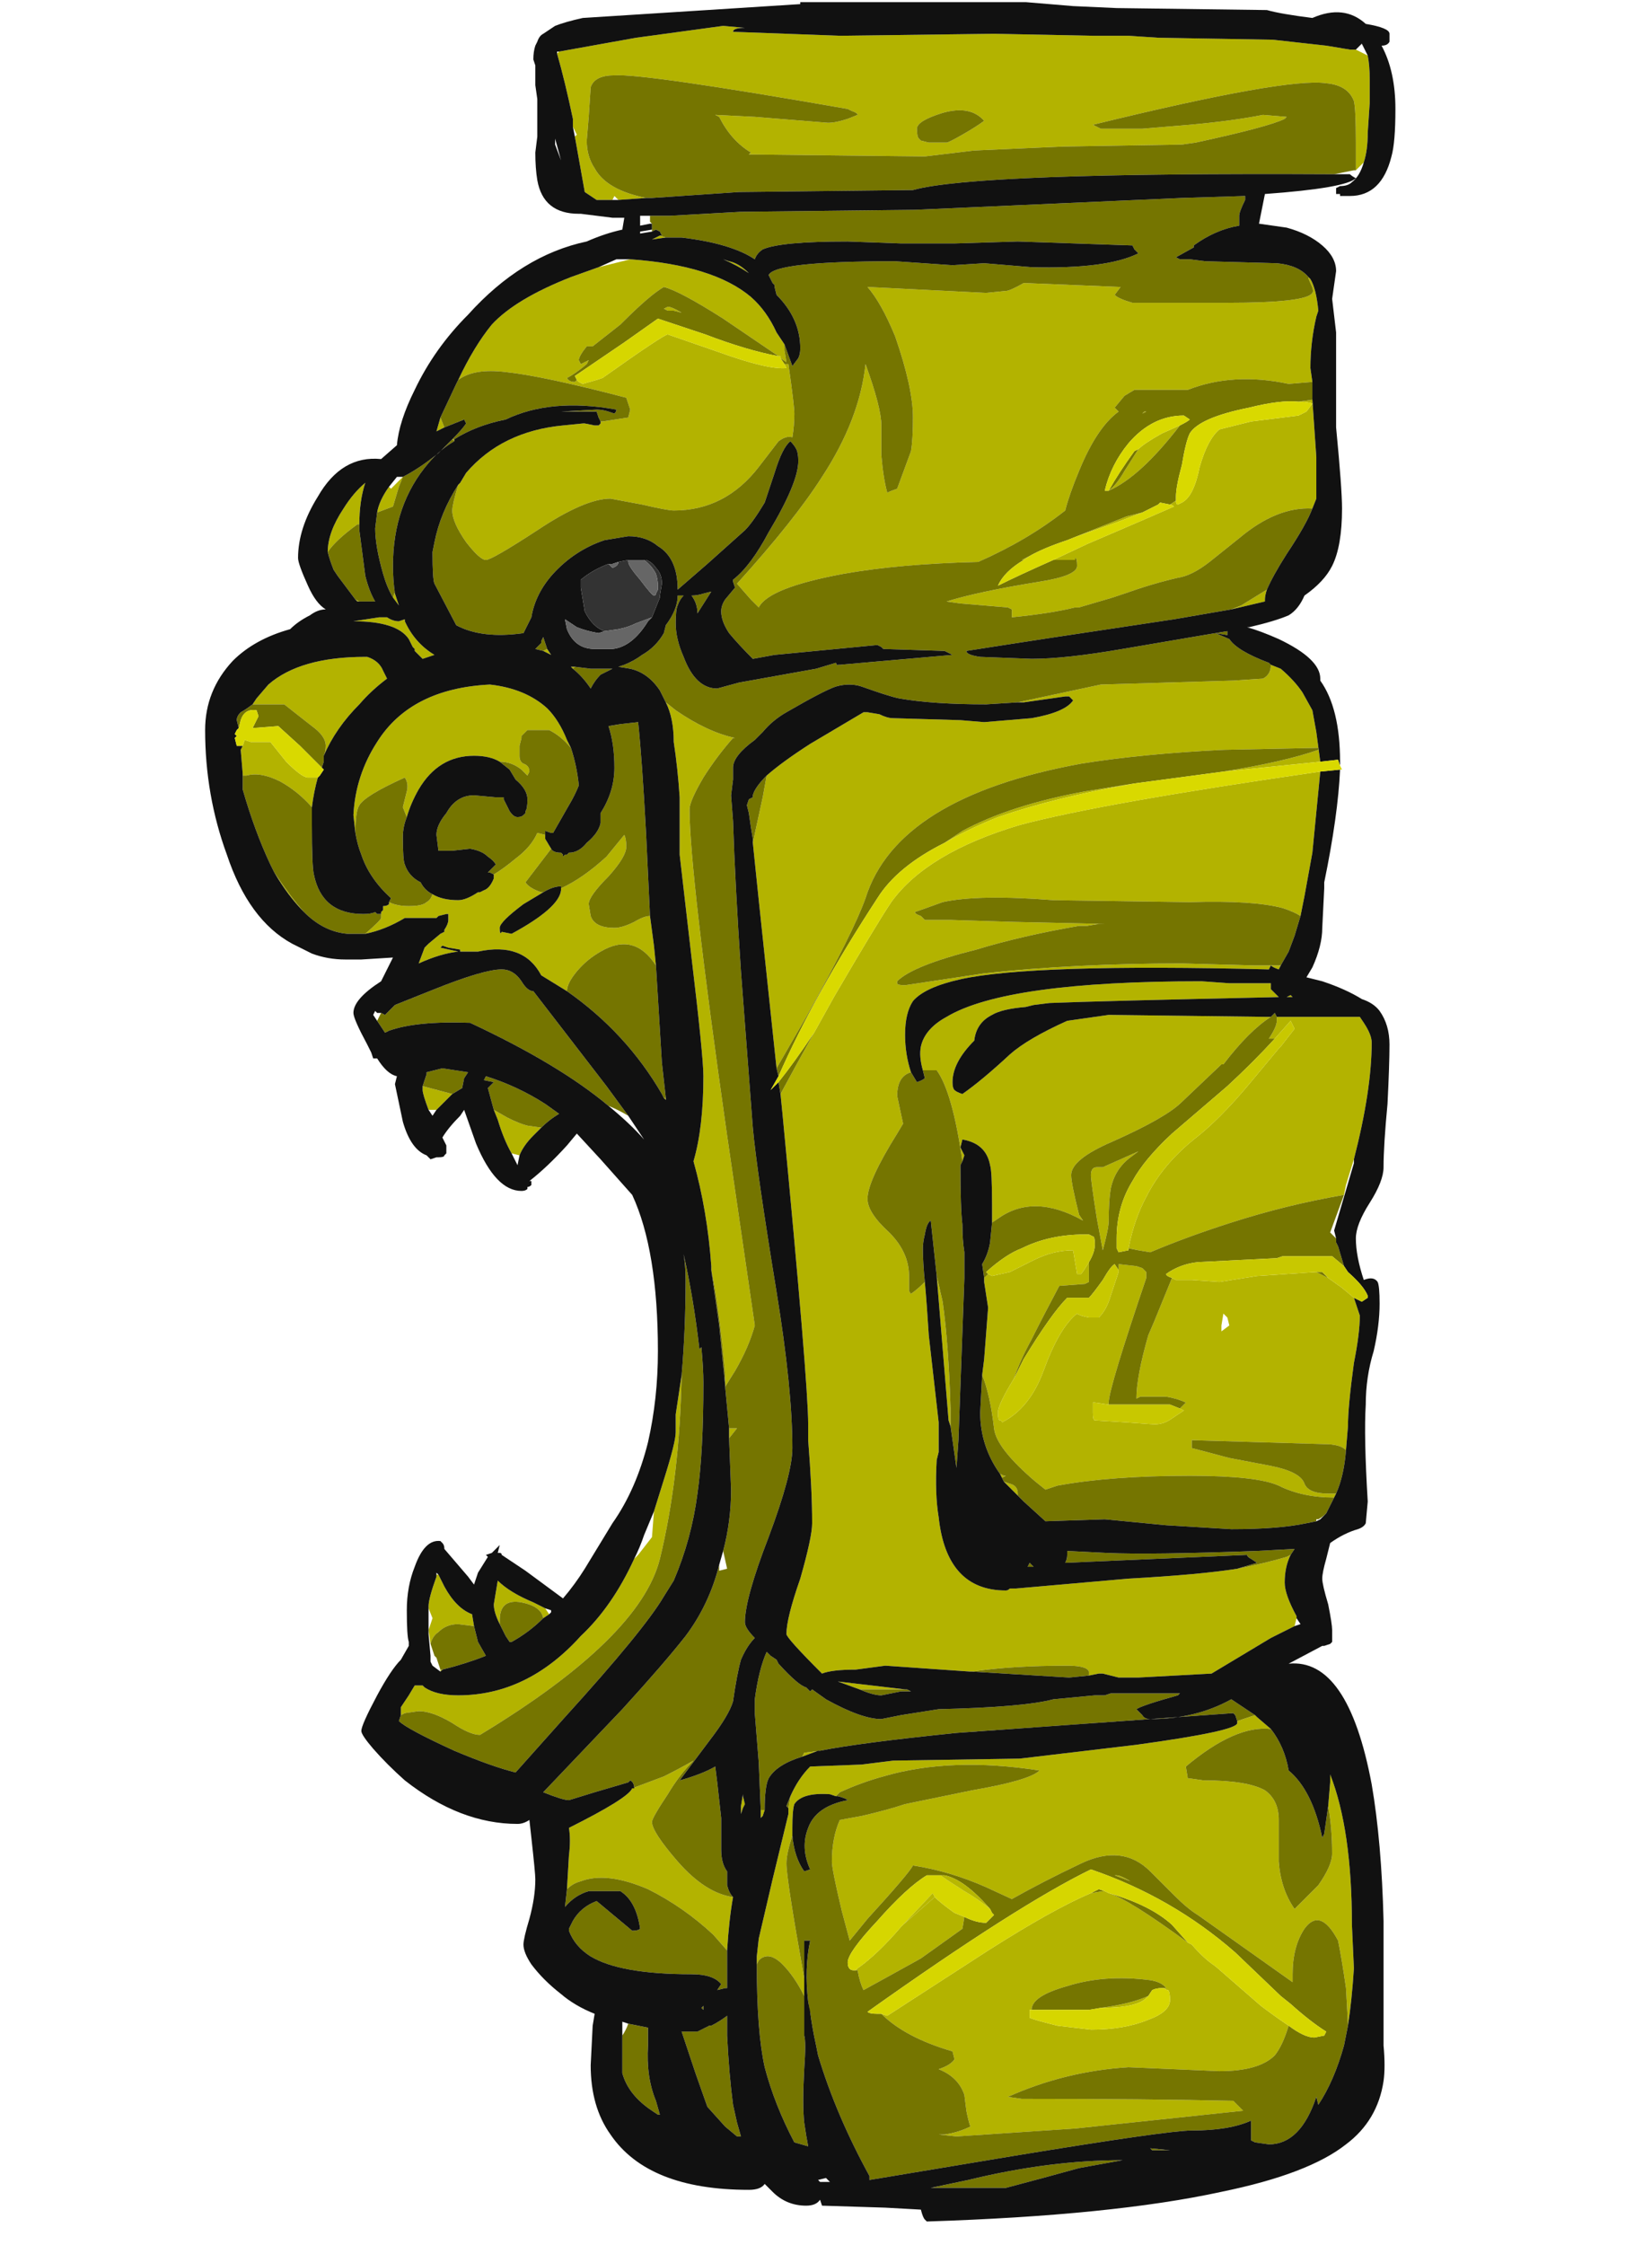 <?xml version="1.0" encoding="UTF-8" standalone="no"?>
<svg xmlns:ffdec="https://www.free-decompiler.com/flash" xmlns:xlink="http://www.w3.org/1999/xlink" ffdec:objectType="frame" height="99.7px" width="73.4px" xmlns="http://www.w3.org/2000/svg">
  <g transform="matrix(1.0, 0.0, 0.0, 1.0, 43.05, 97.3)">
    <use ffdec:characterId="33" ffdec:characterName="a_VigilStraight" height="392.7" transform="matrix(0.251, 0.0, 0.0, 0.251, -33.936, -97.205)" width="210.7" xlink:href="#sprite0"/>
  </g>
  <defs>
    <g id="sprite0" transform="matrix(1.0, 0.0, 0.0, 1.0, 105.35, 392.7)">
      <use ffdec:characterId="32" height="56.1" transform="matrix(7.0, 0.0, 0.0, 7.0, -105.35, -392.7)" width="30.1" xlink:href="#shape0"/>
    </g>
    <g id="shape0" transform="matrix(1.0, 0.0, 0.0, 1.0, 15.05, 56.1)">
      <path d="M14.25 -52.05 L14.05 -51.85 14.05 -52.55 Q14.05 -53.4 14.0 -53.6 13.85 -54.0 13.3 -54.05 12.3 -54.2 7.4 -53.0 L7.6 -52.9 8.65 -52.9 9.85 -53.0 Q10.95 -53.1 11.7 -53.25 L12.3 -53.2 12.25 -53.15 Q11.85 -52.95 10.0 -52.55 L9.65 -52.5 6.65 -52.45 4.4 -52.35 3.15 -52.2 -1.3 -52.25 -1.25 -52.3 Q-1.75 -52.6 -2.05 -53.2 L-2.15 -53.25 -1.15 -53.2 0.7 -53.05 Q0.9 -53.05 1.2 -53.15 L1.45 -53.25 Q1.45 -53.3 1.3 -53.35 L1.2 -53.4 Q-3.95 -54.3 -4.7 -54.25 -5.2 -54.25 -5.3 -53.95 L-5.35 -53.2 -5.4 -52.6 Q-5.4 -52.2 -5.2 -51.9 -4.9 -51.35 -3.9 -51.15 L-4.6 -51.1 -4.7 -51.2 -4.75 -51.1 -5.15 -51.1 -5.45 -51.3 -5.7 -52.7 -5.65 -52.75 -5.75 -52.95 -5.75 -53.15 Q-5.95 -54.1 -6.15 -54.8 L-6.1 -54.85 -4.15 -55.2 -1.95 -55.5 -1.4 -55.45 Q-1.7 -55.45 -1.7 -55.35 L1.0 -55.25 4.9 -55.3 7.4 -55.25 8.3 -55.25 9.05 -55.2 11.95 -55.15 13.3 -55.0 13.9 -54.9 14.05 -54.9 14.35 -54.75 Q14.4 -54.5 14.4 -54.15 L14.4 -53.55 14.35 -52.8 Q14.35 -52.35 14.25 -52.05 M12.35 -14.1 L12.35 -14.1 M12.85 -49.15 L12.9 -49.1 Q13.05 -48.85 13.1 -48.3 L13.05 -48.15 Q12.9 -47.5 12.9 -46.85 L12.95 -46.5 12.35 -46.45 Q10.95 -46.75 9.8 -46.3 L8.45 -46.3 8.2 -46.15 7.95 -45.85 8.05 -45.75 Q7.5 -45.35 7.05 -44.25 6.8 -43.65 6.7 -43.25 5.75 -42.5 4.5 -41.95 2.5 -41.9 1.1 -41.65 -0.8 -41.3 -1.05 -40.8 L-1.25 -41.0 -1.6 -41.4 Q-0.15 -43.0 0.55 -44.1 1.5 -45.55 1.65 -46.95 2.05 -45.85 2.05 -45.4 L2.05 -44.65 Q2.1 -44.05 2.2 -43.7 2.3 -43.75 2.45 -43.8 L2.8 -44.75 Q2.85 -45.05 2.85 -45.6 2.85 -46.35 2.4 -47.65 2.05 -48.5 1.7 -48.9 L4.7 -48.75 5.2 -48.8 Q5.3 -48.8 5.65 -49.0 L8.1 -48.9 7.95 -48.7 Q8.05 -48.6 8.4 -48.5 L10.8 -48.5 Q12.8 -48.5 12.95 -48.75 13.0 -48.8 12.9 -49.0 12.85 -49.1 12.85 -49.15 M12.95 -46.05 L13.05 -44.6 13.05 -43.55 12.95 -43.3 Q12.05 -43.35 11.1 -42.55 L10.35 -41.95 Q9.9 -41.6 9.55 -41.55 8.9 -41.4 8.2 -41.15 L7.9 -41.05 7.05 -40.8 6.95 -40.8 Q6.35 -40.65 5.35 -40.55 L5.35 -40.75 5.25 -40.8 4.05 -40.9 3.7 -40.95 Q4.5 -41.2 6.05 -41.45 7.0 -41.6 7.0 -41.85 7.0 -42.05 6.95 -42.05 L6.95 -42.0 6.4 -42.0 7.25 -42.4 Q9.0 -43.15 9.45 -43.35 9.4 -43.4 9.35 -43.4 L9.5 -43.5 Q9.5 -43.4 9.55 -43.4 L9.65 -43.45 Q9.95 -43.6 10.1 -44.35 10.3 -45.05 10.6 -45.3 L11.4 -45.5 12.6 -45.65 12.8 -45.75 12.95 -45.95 Q12.85 -46.0 12.6 -46.0 L12.95 -46.05 M11.8 -41.25 Q11.75 -41.1 11.75 -41.0 L11.75 -40.95 10.9 -40.75 11.15 -40.85 11.8 -41.25 M11.9 -39.35 L12.15 -39.25 Q12.5 -38.95 12.7 -38.65 L12.95 -38.2 13.05 -37.65 13.15 -36.9 10.7 -36.65 Q12.25 -36.9 13.1 -37.2 L13.1 -37.25 10.7 -37.2 Q8.65 -37.1 7.1 -36.85 2.45 -36.0 1.65 -33.45 1.35 -32.6 0.15 -30.45 L-0.6 -29.15 -1.05 -33.4 -1.2 -34.85 -0.95 -36.0 -0.85 -36.55 Q-0.45 -36.9 0.25 -37.35 L1.6 -38.15 1.7 -38.15 2.0 -38.1 Q2.2 -38.0 2.35 -38.0 L4.05 -37.95 4.65 -37.9 5.85 -38.0 Q6.7 -38.15 6.9 -38.45 L6.8 -38.55 6.7 -38.55 5.65 -38.4 5.5 -38.4 7.6 -38.85 10.95 -38.95 11.7 -39.0 Q11.9 -39.1 11.9 -39.35 M11.25 -51.15 L11.25 -51.2 11.25 -51.15 M-3.75 -50.35 L-3.75 -50.3 -3.75 -50.35 M-3.55 -50.2 L-3.4 -50.15 -3.75 -50.1 -3.55 -50.2 M-0.4 -47.45 L-0.4 -47.3 -0.35 -47.0 -0.5 -47.1 -0.5 -47.15 -0.55 -47.15 -1.95 -48.1 Q-3.05 -48.8 -3.45 -48.9 -3.8 -48.7 -4.5 -48.0 L-4.55 -47.95 -5.25 -47.4 -5.4 -47.4 Q-5.6 -47.15 -5.6 -47.05 L-5.55 -46.95 -5.35 -47.05 -5.4 -46.95 Q-5.7 -46.7 -5.9 -46.6 -5.85 -46.5 -5.7 -46.5 L-5.65 -46.55 -5.6 -46.5 -5.5 -46.45 -5.15 -46.55 -5.0 -46.6 Q-3.45 -47.7 -3.35 -47.7 L-2.05 -47.25 Q-0.8 -46.8 -0.35 -46.85 L-0.4 -46.95 -0.3 -46.95 Q-0.15 -45.9 -0.15 -45.7 -0.15 -45.4 -0.2 -45.1 -0.35 -45.15 -0.55 -45.0 L-1.05 -44.35 Q-1.9 -43.25 -3.2 -43.25 -3.35 -43.25 -4.0 -43.4 L-4.8 -43.55 Q-5.45 -43.55 -6.65 -42.75 -7.8 -42.0 -7.95 -42.0 -8.1 -42.0 -8.45 -42.45 -8.8 -42.95 -8.8 -43.25 -8.8 -43.4 -8.65 -43.9 L-8.6 -43.95 -8.45 -44.2 Q-7.55 -45.25 -6.0 -45.4 L-5.5 -45.45 -5.45 -45.45 -5.2 -45.4 -5.1 -45.4 -5.05 -45.45 -5.05 -45.5 -5.0 -45.5 -4.35 -45.6 -4.3 -45.8 -4.4 -46.1 Q-6.5 -46.65 -7.45 -46.75 -8.25 -46.85 -8.65 -46.55 -8.25 -47.4 -7.8 -47.95 -7.2 -48.6 -5.8 -49.15 L-5.1 -49.4 -4.3 -49.6 Q-2.2 -49.45 -1.25 -48.65 -0.85 -48.3 -0.6 -47.75 L-0.4 -47.45 M-3.4 -38.4 L-3.15 -38.2 Q-2.35 -37.65 -1.65 -37.5 L-1.7 -37.5 Q-2.1 -37.05 -2.45 -36.5 -2.8 -35.9 -2.8 -35.7 -2.8 -34.1 -1.85 -27.45 L-1.15 -22.65 Q-1.3 -22.1 -1.65 -21.5 L-1.9 -21.1 -1.9 -21.15 -1.9 -21.4 Q-2.05 -23.1 -2.25 -24.05 L-2.25 -24.15 Q-2.35 -25.55 -2.7 -26.8 -2.45 -27.65 -2.45 -28.95 -2.45 -29.45 -2.75 -31.95 L-3.05 -34.55 -3.05 -36.0 Q-3.1 -36.75 -3.2 -37.4 -3.2 -38.0 -3.4 -38.4 M-1.8 -20.05 L-1.6 -20.05 -1.8 -19.8 -1.8 -20.05 M-4.25 -10.95 L-3.45 -11.25 Q-3.05 -11.45 -2.7 -11.65 -3.05 -11.3 -3.35 -10.8 -3.75 -10.2 -3.75 -10.1 -3.75 -9.85 -3.1 -9.1 -2.4 -8.3 -1.7 -8.2 -1.8 -7.65 -1.85 -6.85 L-2.2 -7.25 Q-2.95 -7.95 -3.85 -8.4 -4.9 -8.85 -5.55 -8.6 -5.75 -8.55 -5.9 -8.4 L-5.85 -9.25 Q-5.8 -9.65 -5.85 -9.95 -4.35 -10.7 -4.25 -10.95 M4.65 -53.1 Q4.3 -53.5 3.6 -53.3 2.95 -53.1 2.95 -52.9 2.95 -52.7 3.0 -52.65 L3.05 -52.6 3.25 -52.55 3.7 -52.55 Q3.75 -52.55 4.1 -52.75 4.45 -52.95 4.65 -53.1 M9.6 -45.4 Q8.6 -44.1 7.8 -43.75 8.0 -43.9 8.2 -44.25 L8.55 -44.8 Q8.7 -44.95 9.15 -45.2 L9.6 -45.4 M7.0 -42.6 L8.25 -43.1 8.65 -43.2 8.0 -42.95 7.0 -42.6 M8.7 -45.75 L8.75 -45.75 8.65 -45.7 8.7 -45.75 M3.65 -34.85 L4.1 -35.15 Q5.3 -35.8 7.2 -36.15 L8.45 -36.35 Q6.45 -36.0 5.0 -35.5 4.25 -35.2 3.65 -34.85 M5.65 -42.0 L5.6 -42.0 5.8 -42.1 5.65 -42.0 M12.65 -33.0 Q12.5 -33.1 12.2 -33.2 11.45 -33.4 9.85 -33.35 L6.4 -33.4 Q4.5 -33.55 3.6 -33.35 3.05 -33.15 2.9 -33.1 2.9 -33.05 3.05 -33.0 L3.15 -32.9 3.8 -32.9 5.4 -32.85 7.7 -32.8 7.55 -32.8 7.25 -32.75 7.05 -32.75 Q5.6 -32.5 4.45 -32.15 2.85 -31.75 2.45 -31.35 L2.45 -31.3 Q2.45 -31.25 2.65 -31.25 L4.65 -31.55 Q6.95 -31.8 9.65 -31.8 L11.5 -31.75 12.15 -31.75 12.1 -31.65 Q11.95 -31.7 11.9 -31.75 L11.85 -31.65 Q5.85 -31.8 4.05 -31.4 3.15 -31.2 2.85 -30.85 2.65 -30.55 2.65 -30.0 2.65 -29.5 2.8 -29.05 2.45 -28.95 2.45 -28.45 L2.6 -27.75 2.45 -27.5 Q1.7 -26.3 1.7 -25.85 1.7 -25.5 2.25 -25.0 2.75 -24.5 2.75 -23.9 L2.75 -23.55 Q2.75 -23.5 2.8 -23.45 2.95 -23.55 3.15 -23.75 3.2 -23.2 3.25 -22.4 L3.5 -20.2 3.5 -19.75 Q3.5 -19.65 3.5 -19.55 L3.5 -19.45 3.45 -19.25 Q3.4 -18.4 3.5 -17.8 3.7 -15.95 5.2 -15.95 5.25 -15.95 5.3 -16.0 L5.45 -16.0 8.3 -16.25 Q10.1 -16.35 11.05 -16.5 11.8 -16.65 12.3 -16.8 L12.4 -16.85 Q12.25 -16.55 12.25 -16.15 12.25 -15.85 12.55 -15.3 L12.55 -15.25 12.5 -15.05 11.9 -14.75 10.4 -13.85 8.55 -13.75 8.05 -13.75 7.65 -13.85 7.55 -13.85 7.3 -13.8 7.3 -13.9 Q7.25 -14.05 6.75 -14.05 5.35 -14.05 4.35 -13.9 L4.3 -13.9 2.15 -14.05 1.4 -13.95 Q0.8 -13.95 0.55 -13.85 -0.35 -14.75 -0.35 -14.85 -0.35 -15.25 0.0 -16.25 0.3 -17.3 0.3 -17.65 0.3 -18.5 0.2 -19.75 L0.2 -20.15 Q0.2 -21.2 -0.45 -28.0 L-0.5 -28.5 Q-0.15 -29.15 0.35 -30.05 L0.85 -30.95 Q1.9 -32.75 2.3 -33.35 3.2 -34.6 5.55 -35.3 7.6 -35.85 13.15 -36.65 L12.95 -34.6 12.75 -33.5 12.65 -33.0 M3.1 -29.1 Q3.0 -29.45 3.05 -29.7 3.15 -30.15 3.7 -30.45 5.2 -31.35 10.15 -31.35 L10.85 -31.3 11.9 -31.3 11.9 -31.15 12.1 -30.95 Q7.5 -30.85 6.3 -30.8 L5.9 -30.75 5.7 -30.7 Q5.1 -30.65 4.85 -30.5 4.45 -30.3 4.4 -29.85 3.85 -29.3 3.85 -28.8 3.85 -28.65 3.9 -28.6 3.95 -28.55 4.1 -28.5 4.6 -28.85 5.3 -29.5 5.75 -29.9 6.75 -30.35 L7.8 -30.5 11.8 -30.45 11.9 -30.45 Q11.35 -30.1 10.7 -29.25 L10.65 -29.25 9.65 -28.3 Q9.25 -27.9 7.9 -27.3 6.85 -26.85 6.85 -26.45 6.85 -26.25 7.05 -25.45 L7.15 -25.3 Q5.9 -26.0 5.0 -25.35 L4.85 -25.25 4.85 -25.7 Q4.85 -26.55 4.8 -26.7 4.7 -27.25 4.1 -27.35 L4.05 -27.15 4.15 -26.95 4.1 -26.8 Q3.85 -28.55 3.45 -29.1 L3.1 -29.1 M12.05 -30.45 L14.15 -30.45 14.25 -30.3 Q14.45 -30.0 14.45 -29.8 14.45 -28.6 14.0 -26.85 L13.8 -26.2 13.75 -25.95 Q12.3 -25.7 10.9 -25.25 9.8 -24.9 8.85 -24.5 L8.55 -24.55 8.3 -24.6 Q8.45 -25.35 8.75 -25.9 9.15 -26.7 9.95 -27.35 10.6 -27.85 11.35 -28.75 L12.1 -29.65 12.15 -29.7 12.5 -30.15 12.4 -30.35 12.0 -29.9 11.85 -29.9 Q12.05 -30.2 12.05 -30.35 L12.05 -30.45 M14.0 -23.35 L14.15 -22.9 Q14.15 -22.45 14.0 -21.7 13.85 -20.6 13.85 -20.1 L13.8 -19.5 Q13.65 -19.65 13.25 -19.65 L9.9 -19.75 9.9 -19.55 Q10.1 -19.5 10.85 -19.3 L11.9 -19.1 Q12.65 -18.95 12.75 -18.65 12.85 -18.4 13.35 -18.4 L13.55 -18.4 13.5 -18.3 Q12.7 -18.3 12.1 -18.6 11.55 -18.85 9.85 -18.85 7.85 -18.85 6.5 -18.6 L6.2 -18.5 5.95 -18.7 Q4.95 -19.55 4.9 -20.05 4.8 -20.9 4.6 -21.4 L4.65 -21.8 4.75 -23.1 4.65 -23.75 4.65 -23.85 4.75 -23.95 4.85 -23.9 5.3 -24.0 5.9 -24.3 Q6.4 -24.55 6.9 -24.55 L7.0 -23.95 7.1 -23.95 Q7.15 -24.0 7.3 -24.25 L7.3 -23.75 7.2 -23.7 6.55 -23.65 Q6.15 -22.9 5.85 -22.3 5.55 -21.75 5.4 -21.3 5.0 -20.65 5.0 -20.45 5.0 -20.25 5.05 -20.25 5.1 -20.25 5.1 -20.2 5.8 -20.55 6.15 -21.5 6.55 -22.6 7.0 -22.95 7.05 -22.9 7.3 -22.85 L7.35 -22.85 7.55 -22.85 Q7.75 -23.05 7.85 -23.4 L8.05 -24.0 8.05 -24.05 8.05 -24.2 8.5 -24.15 8.65 -24.1 8.75 -24.0 8.75 -23.85 Q7.8 -21.05 7.8 -20.7 L7.8 -20.65 7.45 -20.7 7.4 -20.7 7.4 -20.45 Q7.4 -20.25 7.45 -20.25 L8.25 -20.2 8.95 -20.15 Q9.2 -20.15 9.4 -20.3 L9.7 -20.5 9.6 -20.55 9.75 -20.7 Q9.55 -20.8 9.25 -20.85 L8.6 -20.85 8.5 -20.8 Q8.5 -21.35 8.8 -22.4 L8.95 -22.75 9.4 -23.85 9.5 -23.8 9.9 -23.8 10.6 -23.75 11.55 -23.9 13.05 -24.0 13.35 -23.85 13.7 -23.6 14.0 -23.35 M5.5 -18.35 L5.15 -18.7 5.3 -18.65 Q5.5 -18.6 5.5 -18.4 L5.5 -18.35 M5.1 -18.8 L5.05 -18.9 5.15 -18.85 5.2 -18.85 5.1 -18.8 M12.4 -31.0 L12.45 -30.95 12.3 -30.95 12.4 -31.0 M7.65 -26.65 Q8.1 -26.85 8.55 -27.05 L8.35 -26.9 Q7.95 -26.6 7.85 -26.1 7.8 -25.8 7.8 -25.3 7.8 -25.1 7.65 -24.55 L7.5 -25.35 Q7.35 -26.3 7.35 -26.45 7.35 -26.65 7.5 -26.65 L7.65 -26.65 M10.65 -22.65 L10.65 -22.5 10.85 -22.65 10.8 -22.85 10.7 -22.95 10.65 -22.65 M3.45 -23.9 L3.6 -23.25 Q3.75 -22.2 3.8 -20.55 L3.8 -20.1 3.75 -20.25 3.45 -23.9 M11.5 -12.8 L11.55 -12.75 11.9 -12.45 Q11.0 -12.55 9.75 -11.5 L9.8 -11.2 9.85 -11.2 10.2 -11.15 Q11.3 -11.15 11.75 -10.9 12.1 -10.65 12.1 -10.15 L12.1 -9.1 Q12.15 -8.4 12.5 -7.9 L13.1 -8.5 Q13.45 -9.0 13.45 -9.3 13.45 -9.95 13.35 -10.5 L13.4 -11.1 13.4 -11.3 Q13.95 -9.9 13.95 -7.5 L14.0 -6.4 Q13.95 -5.6 13.85 -4.95 L13.85 -5.0 13.8 -5.9 Q13.7 -6.6 13.6 -7.1 13.15 -7.95 12.75 -7.4 12.45 -6.95 12.45 -6.25 L12.45 -6.05 10.05 -7.75 Q9.8 -7.9 9.45 -8.25 L8.85 -8.85 Q8.15 -9.55 7.1 -9.05 6.15 -8.6 5.35 -8.15 L4.7 -8.45 Q3.8 -8.85 2.85 -9.0 2.75 -8.8 1.7 -7.65 L1.25 -7.1 1.05 -7.85 Q0.8 -8.9 0.8 -9.1 0.8 -9.7 1.0 -10.15 L1.55 -10.25 Q2.2 -10.4 2.65 -10.55 L4.35 -10.9 Q5.8 -11.15 6.05 -11.4 3.8 -11.75 2.1 -11.25 1.55 -11.1 1.0 -10.85 L0.9 -10.75 0.75 -10.8 Q0.05 -10.85 -0.15 -10.55 -0.2 -10.4 -0.2 -9.95 L-0.2 -9.75 Q-0.35 -9.3 -0.35 -9.05 -0.35 -8.65 0.1 -6.15 L0.1 -5.7 Q-0.15 -6.2 -0.45 -6.5 -0.8 -6.85 -1.05 -6.6 L-1.1 -6.5 -1.1 -6.7 -1.05 -7.15 -0.7 -8.65 -0.3 -10.3 -0.3 -10.45 -0.25 -10.75 Q-0.05 -11.2 0.25 -11.5 L1.55 -11.55 2.35 -11.65 5.55 -11.7 8.5 -12.05 Q11.05 -12.4 11.05 -12.6 L11.05 -12.65 Q11.35 -12.75 11.5 -12.8 M-1.15 -13.2 L-1.15 -12.85 -1.15 -13.2 M-1.0 -10.4 L-0.9 -10.4 -0.95 -10.25 -1.0 -10.2 -1.0 -10.4 M0.05 -11.75 L0.1 -11.85 0.5 -11.9 0.45 -11.9 0.05 -11.75 M7.95 -8.75 L8.0 -8.75 Q8.1 -8.75 8.35 -8.6 L7.95 -8.75 M7.7 -8.35 L7.8 -8.3 Q8.3 -8.15 9.8 -7.05 L9.9 -7.0 Q10.2 -6.65 10.5 -6.45 L11.65 -5.45 Q12.05 -5.15 12.35 -4.95 12.2 -4.45 12.0 -4.2 11.6 -3.8 10.6 -3.8 L8.3 -3.9 Q6.7 -3.8 5.25 -3.15 L5.6 -3.1 Q8.75 -3.1 10.95 -3.05 L11.2 -2.8 6.95 -2.35 3.95 -2.15 3.5 -2.2 3.65 -2.2 Q4.0 -2.25 4.3 -2.4 4.25 -2.55 4.2 -2.8 L4.15 -3.2 Q4.0 -3.65 3.5 -3.85 3.8 -3.95 3.9 -4.1 L3.85 -4.3 Q2.65 -4.65 2.05 -5.25 L2.2 -5.2 4.75 -6.85 Q6.4 -7.9 7.35 -8.3 L7.65 -8.35 7.7 -8.35 M2.7 -13.45 L1.5 -13.45 0.95 -13.65 2.65 -13.45 2.7 -13.45 M0.2 -5.55 L0.25 -5.25 0.25 -5.3 0.2 -5.55 M1.4 -6.35 L1.45 -6.4 Q1.95 -6.75 2.55 -7.45 L2.6 -7.5 3.4 -8.2 Q3.55 -8.05 3.9 -7.8 L4.15 -7.7 4.1 -7.4 3.05 -6.65 Q2.15 -6.15 1.6 -5.85 1.5 -6.05 1.45 -6.35 L1.4 -6.35 M9.2 -5.9 L9.25 -5.9 Q9.15 -6.05 8.85 -6.1 7.7 -6.25 6.75 -5.95 5.85 -5.7 5.85 -5.35 L5.8 -5.35 5.8 -5.15 Q5.9 -5.1 6.5 -4.95 L7.35 -4.85 Q8.2 -4.85 8.8 -5.1 9.35 -5.3 9.35 -5.6 9.35 -5.8 9.3 -5.85 9.25 -5.85 9.2 -5.9 M7.6 -5.4 Q8.35 -5.5 8.8 -5.7 L8.75 -5.65 Q8.5 -5.4 7.6 -5.4 M8.9 -1.8 L9.35 -1.8 8.9 -1.8 M-1.95 -49.6 L-1.8 -49.55 Q-1.55 -49.5 -1.3 -49.25 -1.6 -49.45 -1.95 -49.6 M-9.0 -45.35 L-9.2 -45.25 -9.1 -45.6 -9.0 -45.35 M-8.75 -45.05 L-8.75 -45.0 -8.8 -45.05 -8.75 -45.05 M-10.25 -41.15 L-10.15 -40.85 -10.3 -41.05 -10.25 -41.2 -10.25 -41.15 M-10.7 -43.2 Q-10.65 -43.5 -10.4 -43.85 L-10.35 -43.8 -10.05 -44.1 -10.15 -43.85 -10.3 -43.35 -10.7 -43.2 M-11.15 -42.9 L-11.2 -42.9 Q-11.75 -42.5 -11.95 -42.2 -11.95 -42.7 -11.55 -43.3 -11.3 -43.7 -11.0 -43.95 -11.15 -43.5 -11.15 -42.9 M-11.25 -41.0 L-11.15 -40.95 -11.2 -40.95 -11.25 -41.0 M-12.05 -37.05 Q-12.0 -37.15 -12.0 -37.3 -12.0 -37.55 -12.35 -37.8 L-13.05 -38.35 -13.85 -38.35 -13.75 -38.5 -13.45 -38.85 Q-12.65 -39.55 -11.0 -39.55 L-10.95 -39.55 Q-10.65 -39.45 -10.55 -39.2 L-10.45 -39.0 Q-10.85 -38.7 -11.15 -38.35 -11.75 -37.75 -12.05 -37.05 M-3.35 -48.3 L-3.45 -48.35 -3.35 -48.4 Q-3.25 -48.4 -3.0 -48.25 L-3.2 -48.3 -3.35 -48.3 M-14.1 -36.55 L-14.1 -36.6 -14.15 -37.2 -14.1 -37.3 -14.05 -37.45 -13.9 -37.4 -13.4 -37.4 -13.0 -36.9 Q-12.6 -36.5 -12.45 -36.5 L-12.2 -36.5 Q-12.3 -36.15 -12.35 -35.75 -12.7 -36.15 -13.15 -36.4 -13.65 -36.65 -14.0 -36.55 L-14.1 -36.55 M-13.3 -34.1 Q-12.9 -33.5 -12.55 -33.1 -12.95 -33.5 -13.3 -34.1 M-11.0 -32.55 Q-10.6 -32.9 -10.6 -32.95 L-10.6 -33.05 -10.6 -33.1 -10.55 -33.15 -10.55 -33.25 Q-10.45 -33.25 -10.4 -33.3 L-10.4 -33.35 Q-10.2 -33.25 -9.9 -33.25 -9.55 -33.25 -9.45 -33.35 -9.35 -33.4 -9.3 -33.55 -9.05 -33.4 -8.65 -33.4 -8.45 -33.4 -8.15 -33.6 L-8.1 -33.6 -8.0 -33.65 Q-7.85 -33.7 -7.75 -33.95 L-7.75 -34.05 Q-7.5 -34.2 -7.2 -34.45 -6.8 -34.75 -6.65 -35.1 L-6.45 -35.05 -6.45 -34.95 -6.3 -34.7 -6.95 -33.85 Q-6.85 -33.7 -6.55 -33.6 L-6.5 -33.6 -7.0 -33.3 Q-7.6 -32.85 -7.6 -32.7 -7.6 -32.5 -7.55 -32.6 L-7.3 -32.55 Q-6.1 -33.2 -6.05 -33.65 L-6.05 -33.7 Q-5.5 -33.95 -4.9 -34.5 L-4.45 -35.05 Q-4.4 -34.95 -4.4 -34.75 -4.4 -34.5 -4.85 -34.0 -5.35 -33.5 -5.35 -33.3 L-5.3 -33.0 Q-5.2 -32.7 -4.7 -32.7 -4.5 -32.7 -4.2 -32.85 -3.95 -33.0 -3.8 -33.0 L-3.7 -32.25 -3.65 -31.75 Q-4.2 -32.6 -5.05 -32.1 -5.4 -31.9 -5.65 -31.6 -5.9 -31.3 -5.9 -31.1 L-6.55 -31.5 Q-7.0 -32.35 -8.15 -32.1 L-8.6 -32.1 -8.6 -32.15 -8.9 -32.2 -9.05 -32.25 -9.1 -32.2 -8.65 -32.1 Q-9.1 -32.05 -9.65 -31.8 L-9.5 -32.2 -9.4 -32.3 -9.1 -32.55 -9.0 -32.6 -9.0 -32.65 Q-8.9 -32.8 -8.9 -32.9 L-8.9 -33.05 -8.95 -33.05 -9.15 -33.0 -9.2 -32.95 -10.0 -32.95 Q-10.5 -32.65 -11.0 -32.55 M-5.7 -39.3 L-5.75 -39.25 -5.8 -39.3 -5.7 -39.3 M-3.4 -28.4 L-3.4 -28.35 -3.45 -28.4 -3.4 -28.4 M-6.5 -39.7 L-6.4 -39.75 -6.3 -39.6 -6.5 -39.7 M-11.25 -35.1 L-11.3 -35.55 Q-11.25 -36.55 -10.7 -37.4 -9.85 -38.75 -7.85 -38.85 -6.95 -38.75 -6.4 -38.25 -6.1 -37.95 -5.9 -37.45 L-5.8 -37.25 Q-6.05 -37.55 -6.35 -37.7 L-6.9 -37.7 -7.05 -37.55 -7.05 -37.5 -7.1 -37.3 -7.1 -37.05 Q-7.1 -36.9 -7.0 -36.85 -6.85 -36.8 -6.85 -36.65 L-6.9 -36.55 -7.05 -36.7 Q-7.3 -36.9 -7.6 -36.9 -7.85 -37.05 -8.25 -37.05 -9.15 -37.05 -9.65 -36.2 -9.85 -35.85 -9.95 -35.5 L-10.05 -35.75 -9.95 -36.15 Q-9.9 -36.35 -10.0 -36.5 -11.0 -36.05 -11.15 -35.8 -11.25 -35.65 -11.25 -35.1 M-11.3 -40.45 L-10.65 -40.55 -10.45 -40.55 Q-10.3 -40.45 -10.15 -40.45 L-10.0 -40.5 -10.0 -40.45 Q-9.75 -39.9 -9.25 -39.6 L-9.55 -39.5 -9.75 -39.7 -9.75 -39.75 -9.8 -39.8 -9.9 -40.0 Q-10.2 -40.45 -11.3 -40.45 M-9.4 -28.1 Q-9.55 -28.5 -9.55 -28.6 L-9.55 -28.7 -8.8 -28.5 -9.2 -28.1 -9.4 -28.1 M-7.75 -28.1 L-7.4 -27.9 Q-7.1 -27.75 -6.9 -27.7 L-6.55 -27.65 -6.75 -27.45 Q-7.0 -27.2 -7.1 -26.95 L-7.3 -27.0 Q-7.5 -27.35 -7.65 -27.85 L-7.75 -28.1 M-3.0 -21.4 Q-3.05 -18.8 -3.55 -16.75 -4.05 -14.75 -8.1 -12.3 -8.35 -12.3 -8.8 -12.6 -9.3 -12.9 -9.65 -12.9 L-10.0 -12.85 -10.1 -12.8 -10.1 -13.0 -9.9 -13.3 -9.75 -13.55 -9.55 -13.55 -9.5 -13.5 Q-9.2 -13.3 -8.65 -13.3 -6.9 -13.3 -5.55 -14.8 -4.75 -15.55 -4.2 -16.75 L-4.1 -16.85 -3.75 -17.3 -3.7 -17.95 -3.45 -18.75 Q-3.15 -19.7 -3.15 -19.95 L-3.15 -20.4 -3.0 -21.4 M-9.2 -16.35 L-9.15 -16.35 -9.0 -16.05 Q-8.7 -15.5 -8.3 -15.35 L-8.25 -15.05 -8.65 -15.1 Q-8.95 -15.1 -9.15 -14.9 -9.3 -14.8 -9.35 -14.6 L-9.4 -14.95 -9.3 -15.25 -9.4 -15.5 -9.4 -15.55 Q-9.4 -15.75 -9.2 -16.3 L-9.2 -16.35 M-9.05 -13.95 L-9.1 -13.9 -9.1 -13.95 -9.05 -13.95 M-7.6 -15.1 Q-7.75 -15.4 -7.75 -15.6 L-7.65 -16.2 Q-7.35 -15.9 -6.75 -15.65 L-6.45 -15.5 -6.35 -15.35 -6.5 -15.25 Q-6.55 -15.55 -7.05 -15.65 -7.6 -15.75 -7.6 -15.2 L-7.6 -15.1 M-7.3 -14.65 L-7.35 -14.65 -7.3 -14.65 M-1.45 -10.8 L-1.45 -10.75 -1.4 -10.55 -1.45 -10.45 -1.5 -10.3 -1.5 -10.5 -1.45 -10.8" fill="#b3b300" fill-rule="evenodd" stroke="none"/>
      <path d="M14.05 -51.85 L14.0 -51.85 13.5 -51.75 Q4.45 -51.8 2.85 -51.35 L-1.55 -51.3 -3.75 -51.15 -3.9 -51.15 Q-4.9 -51.35 -5.2 -51.9 -5.4 -52.2 -5.4 -52.6 L-5.35 -53.2 -5.3 -53.95 Q-5.2 -54.25 -4.7 -54.25 -3.95 -54.3 1.2 -53.4 L1.3 -53.35 Q1.45 -53.3 1.45 -53.25 L1.2 -53.15 Q0.9 -53.05 0.7 -53.05 L-1.15 -53.2 -2.15 -53.25 -2.05 -53.2 Q-1.75 -52.6 -1.25 -52.3 L-1.3 -52.25 3.15 -52.2 4.4 -52.35 6.65 -52.45 9.65 -52.5 10.0 -52.55 Q11.85 -52.95 12.25 -53.15 L12.3 -53.2 11.7 -53.25 Q10.95 -53.1 9.85 -53.0 L8.65 -52.9 7.6 -52.9 7.4 -53.0 Q12.3 -54.2 13.3 -54.05 13.85 -54.0 14.0 -53.6 14.05 -53.4 14.05 -52.55 L14.05 -51.85 M11.35 -40.3 L11.3 -40.3 11.35 -40.3 M12.85 -49.15 Q12.85 -49.1 12.9 -49.0 13.0 -48.8 12.95 -48.75 12.8 -48.5 10.8 -48.5 L8.4 -48.5 Q8.05 -48.6 7.95 -48.7 L8.1 -48.9 5.65 -49.0 Q5.3 -48.8 5.2 -48.8 L4.7 -48.75 1.7 -48.9 Q2.05 -48.5 2.4 -47.65 2.85 -46.35 2.85 -45.6 2.85 -45.05 2.8 -44.75 L2.45 -43.8 Q2.3 -43.75 2.2 -43.7 2.1 -44.05 2.05 -44.65 L2.05 -45.4 Q2.05 -45.85 1.65 -46.95 1.5 -45.55 0.55 -44.1 -0.15 -43.0 -1.6 -41.4 L-1.25 -41.0 -1.05 -40.8 Q-0.8 -41.3 1.1 -41.65 2.5 -41.9 4.5 -41.95 5.75 -42.5 6.7 -43.25 6.8 -43.65 7.05 -44.25 7.5 -45.35 8.05 -45.75 L7.95 -45.85 8.2 -46.15 8.45 -46.3 9.8 -46.3 Q10.95 -46.75 12.35 -46.45 L12.95 -46.5 12.95 -46.05 12.6 -46.0 Q12.15 -46.05 11.35 -45.85 10.1 -45.6 9.85 -45.2 9.75 -45.0 9.65 -44.4 9.5 -43.85 9.5 -43.6 L9.5 -43.5 9.35 -43.4 9.1 -43.45 9.05 -43.4 8.65 -43.2 8.25 -43.1 7.0 -42.6 6.75 -42.5 Q6.15 -42.3 5.8 -42.1 L5.6 -42.0 5.65 -42.0 Q5.15 -41.7 5.0 -41.35 5.5 -41.6 6.4 -42.0 L6.95 -42.0 6.95 -42.05 Q7.0 -42.05 7.0 -41.85 7.0 -41.6 6.05 -41.45 4.5 -41.2 3.7 -40.95 L4.05 -40.9 5.25 -40.8 5.35 -40.75 5.35 -40.55 Q6.35 -40.65 6.95 -40.8 L7.05 -40.8 7.9 -41.05 8.2 -41.15 Q8.9 -41.4 9.55 -41.55 9.9 -41.6 10.35 -41.95 L11.1 -42.55 Q12.05 -43.35 12.95 -43.3 12.8 -42.9 12.3 -42.15 11.95 -41.6 11.8 -41.25 L11.15 -40.85 10.9 -40.75 9.45 -40.5 Q6.1 -40.0 4.2 -39.7 4.2 -39.6 4.55 -39.55 L5.85 -39.5 Q6.7 -39.5 8.15 -39.75 L10.2 -40.1 10.8 -40.2 10.8 -40.1 10.5 -40.15 10.85 -40.0 Q11.05 -39.7 11.85 -39.4 L11.9 -39.35 Q11.9 -39.1 11.7 -39.0 L10.95 -38.95 7.6 -38.85 5.5 -38.4 4.7 -38.35 Q3.35 -38.35 2.5 -38.5 2.25 -38.55 1.55 -38.8 1.25 -38.9 0.9 -38.8 0.6 -38.7 -0.35 -38.15 -0.7 -37.95 -0.95 -37.65 L-1.15 -37.45 Q-1.7 -37.05 -1.7 -36.75 L-1.7 -36.45 -1.75 -36.05 -1.7 -35.4 Q-1.65 -33.85 -1.5 -31.6 L-1.2 -27.65 Q-1.1 -26.55 -0.6 -23.5 -0.2 -21.05 -0.2 -19.55 -0.2 -18.9 -0.8 -17.3 -1.4 -15.75 -1.4 -15.15 -1.4 -15.0 -1.15 -14.75 -1.35 -14.55 -1.5 -14.2 -1.6 -13.85 -1.7 -13.15 -1.8 -12.8 -2.3 -12.15 -2.9 -11.35 -3.05 -11.15 -2.5 -11.3 -2.15 -11.5 L-2.1 -11.1 -2.0 -10.2 -2.0 -9.4 Q-2.0 -9.05 -1.85 -8.85 L-1.85 -8.5 Q-1.8 -8.3 -1.7 -8.2 -2.4 -8.3 -3.1 -9.1 -3.75 -9.85 -3.75 -10.1 -3.75 -10.2 -3.35 -10.8 -3.05 -11.3 -2.7 -11.65 -3.05 -11.45 -3.45 -11.25 L-4.25 -10.95 -4.2 -10.95 Q-4.2 -11.1 -4.3 -11.15 L-4.35 -11.1 -5.2 -10.85 -5.85 -10.65 Q-6.0 -10.65 -6.5 -10.85 L-4.5 -12.95 Q-3.45 -14.1 -2.9 -14.8 -2.3 -15.6 -2.05 -16.6 L-2.05 -16.45 -1.85 -16.5 -1.95 -16.95 Q-1.75 -17.7 -1.75 -18.5 L-1.8 -19.8 -1.6 -20.05 -1.8 -20.05 -1.9 -21.1 -1.65 -21.5 Q-1.3 -22.1 -1.15 -22.65 L-1.85 -27.45 Q-2.8 -34.1 -2.8 -35.7 -2.8 -35.9 -2.45 -36.5 -2.1 -37.05 -1.7 -37.5 L-1.65 -37.5 Q-2.35 -37.65 -3.15 -38.2 L-3.4 -38.4 -3.55 -38.7 Q-3.85 -39.15 -4.3 -39.25 L-4.6 -39.3 -4.45 -39.35 Q-4.2 -39.45 -4.0 -39.6 -3.65 -39.8 -3.45 -40.15 L-3.4 -40.35 Q-3.1 -40.75 -3.1 -41.1 L-2.95 -41.1 Q-3.05 -41.0 -3.1 -40.85 -3.15 -40.75 -3.15 -40.4 -3.15 -40.0 -2.95 -39.55 -2.65 -38.75 -2.1 -38.75 L-1.55 -38.9 0.4 -39.25 0.9 -39.4 Q0.95 -39.3 0.95 -39.35 L1.0 -39.35 3.85 -39.6 3.65 -39.7 2.1 -39.75 2.05 -39.8 1.95 -39.85 -0.65 -39.6 -1.2 -39.5 Q-1.55 -39.85 -1.8 -40.15 -2.0 -40.45 -2.0 -40.7 -2.0 -40.85 -1.9 -41.0 L-1.65 -41.3 -1.7 -41.45 -1.7 -41.5 Q-1.25 -41.85 -0.8 -42.7 -0.05 -43.95 -0.05 -44.5 -0.05 -44.7 -0.1 -44.8 -0.15 -44.9 -0.25 -45.0 -0.45 -44.85 -0.65 -44.2 L-0.9 -43.45 Q-1.2 -42.95 -1.4 -42.75 L-2.35 -41.9 -3.1 -41.25 Q-3.1 -42.05 -3.6 -42.35 -3.9 -42.6 -4.35 -42.6 L-4.95 -42.5 Q-5.7 -42.25 -6.25 -41.65 -6.7 -41.15 -6.8 -40.55 L-7.0 -40.15 Q-8.05 -40.0 -8.7 -40.35 L-9.25 -41.4 Q-9.3 -41.5 -9.3 -42.2 L-9.25 -42.45 Q-9.1 -43.2 -8.65 -43.9 -8.8 -43.4 -8.8 -43.25 -8.8 -42.95 -8.45 -42.45 -8.1 -42.0 -7.95 -42.0 -7.8 -42.0 -6.65 -42.75 -5.45 -43.55 -4.8 -43.55 L-4.0 -43.4 Q-3.35 -43.25 -3.2 -43.25 -1.9 -43.25 -1.05 -44.35 L-0.55 -45.0 Q-0.35 -45.15 -0.2 -45.1 -0.15 -45.4 -0.15 -45.7 -0.15 -45.9 -0.3 -46.95 L-0.4 -46.95 -0.5 -47.1 -0.35 -47.0 -0.4 -47.3 -0.4 -47.45 -0.2 -46.9 -0.05 -47.1 Q0.0 -47.2 0.0 -47.35 0.0 -48.1 -0.6 -48.7 L-0.65 -48.9 -0.65 -48.95 -0.7 -49.0 -0.8 -49.2 Q-0.65 -49.55 2.4 -49.55 L3.85 -49.45 4.65 -49.5 5.85 -49.4 Q7.75 -49.35 8.55 -49.75 L8.45 -49.85 8.4 -49.95 5.5 -50.05 3.9 -50.0 2.55 -50.0 1.2 -50.05 Q-0.5 -50.05 -0.95 -49.85 -1.1 -49.75 -1.15 -49.6 -1.75 -50.0 -3.0 -50.15 L-3.4 -50.15 -3.55 -50.2 -3.5 -50.2 -3.55 -50.3 -3.65 -50.35 -3.75 -50.3 -3.75 -50.35 -3.75 -50.5 -3.8 -50.55 -3.8 -50.7 -3.3 -50.7 -1.5 -50.8 2.9 -50.85 9.65 -51.15 11.25 -51.2 11.25 -51.15 11.25 -51.1 Q11.1 -50.8 11.1 -50.7 L11.1 -50.45 Q10.5 -50.35 9.95 -49.95 L9.95 -49.9 9.5 -49.65 9.6 -49.6 9.85 -49.6 10.25 -49.55 12.05 -49.5 Q12.6 -49.45 12.85 -49.15 M4.65 -53.1 Q4.45 -52.95 4.1 -52.75 3.75 -52.55 3.7 -52.55 L3.25 -52.55 3.05 -52.6 3.0 -52.65 Q2.95 -52.7 2.95 -52.9 2.95 -53.1 3.6 -53.3 4.3 -53.5 4.65 -53.1 M8.55 -44.8 L8.2 -44.25 Q8.0 -43.9 7.8 -43.75 8.6 -44.1 9.6 -45.4 9.8 -45.5 9.85 -45.55 L9.7 -45.65 Q8.9 -45.65 8.3 -44.95 7.85 -44.4 7.7 -43.75 L7.8 -43.75 Q8.05 -44.2 8.45 -44.75 L8.55 -44.8 M8.7 -45.75 L8.65 -45.7 8.75 -45.75 8.7 -45.75 M-0.85 -36.55 L-0.95 -36.0 -1.2 -34.85 -1.2 -34.95 -1.25 -35.25 -1.3 -35.6 -1.35 -35.8 -1.3 -35.95 -1.2 -36.0 -1.2 -36.05 Q-1.15 -36.25 -0.85 -36.55 M-0.6 -29.15 L0.15 -30.45 Q1.35 -32.6 1.65 -33.45 2.45 -36.0 7.1 -36.85 8.65 -37.1 10.7 -37.2 L13.1 -37.25 13.1 -37.2 Q12.25 -36.9 10.7 -36.65 L8.45 -36.35 7.2 -36.15 Q5.3 -35.8 4.1 -35.15 L3.65 -34.85 Q2.45 -34.25 1.95 -33.45 0.35 -31.0 -0.55 -28.95 L-0.6 -29.15 M12.15 -31.75 L11.5 -31.75 9.65 -31.8 Q6.95 -31.8 4.65 -31.55 L2.65 -31.25 Q2.45 -31.25 2.45 -31.3 L2.45 -31.35 Q2.85 -31.75 4.45 -32.15 5.6 -32.5 7.05 -32.75 L7.25 -32.75 7.55 -32.8 7.7 -32.8 5.4 -32.85 3.8 -32.9 3.15 -32.9 3.05 -33.0 Q2.9 -33.05 2.9 -33.1 3.05 -33.15 3.6 -33.35 4.5 -33.55 6.4 -33.4 L9.85 -33.35 Q11.45 -33.4 12.2 -33.2 12.5 -33.1 12.65 -33.0 L12.5 -32.5 12.35 -32.1 12.15 -31.75 M0.35 -30.05 Q-0.15 -29.15 -0.5 -28.5 L-0.55 -28.8 Q-0.15 -29.3 0.35 -30.05 M4.35 -13.9 Q5.35 -14.05 6.75 -14.05 7.25 -14.05 7.3 -13.9 L7.3 -13.8 6.8 -13.75 4.35 -13.9 M12.4 -16.85 L12.3 -16.8 Q11.8 -16.65 11.05 -16.5 L11.55 -16.65 11.4 -16.75 Q11.3 -16.8 11.3 -16.85 L6.7 -16.65 Q6.75 -16.75 6.75 -16.85 L6.75 -16.95 7.75 -16.9 Q8.85 -16.85 11.55 -16.95 L12.5 -17.0 12.4 -16.85 M3.15 -23.75 Q2.95 -23.55 2.8 -23.45 2.75 -23.5 2.75 -23.55 L2.75 -23.9 Q2.75 -24.5 2.25 -25.0 1.7 -25.5 1.7 -25.85 1.7 -26.3 2.45 -27.5 L2.6 -27.75 2.45 -28.45 Q2.45 -28.95 2.8 -29.05 L2.95 -28.8 Q3.1 -28.85 3.15 -28.9 L3.1 -29.1 3.45 -29.1 Q3.85 -28.55 4.1 -26.8 L4.05 -26.7 Q4.05 -25.6 4.1 -25.2 4.1 -24.8 4.15 -24.5 L4.15 -23.85 4.0 -19.75 3.95 -19.05 3.8 -20.1 3.8 -20.55 Q3.75 -22.2 3.6 -23.25 L3.45 -23.9 3.3 -25.3 Q3.2 -25.25 3.15 -24.95 3.1 -24.75 3.1 -24.6 3.1 -24.25 3.15 -23.75 M4.85 -25.25 L5.0 -25.35 Q5.9 -26.0 7.15 -25.3 L7.05 -25.45 Q6.85 -26.25 6.85 -26.45 6.85 -26.85 7.9 -27.3 9.25 -27.9 9.65 -28.3 L10.65 -29.25 10.7 -29.25 Q11.35 -30.1 11.9 -30.45 L12.0 -30.55 12.05 -30.45 12.05 -30.35 Q12.05 -30.2 11.85 -29.9 L12.0 -29.9 Q11.45 -29.3 10.8 -28.7 L9.4 -27.5 Q8.7 -26.85 8.4 -26.3 8.0 -25.65 8.0 -24.85 L8.0 -24.6 8.05 -24.5 8.3 -24.55 8.3 -24.6 8.55 -24.55 8.85 -24.5 Q9.8 -24.9 10.9 -25.25 12.3 -25.7 13.75 -25.95 L13.4 -25.0 13.55 -24.85 13.55 -24.75 13.6 -24.65 13.75 -24.15 13.45 -24.4 12.2 -24.4 12.05 -24.35 10.05 -24.25 Q9.6 -24.2 9.25 -23.95 9.25 -23.9 9.4 -23.85 L8.95 -22.75 8.8 -22.4 Q8.5 -21.35 8.5 -20.8 L8.6 -20.85 9.25 -20.85 Q9.55 -20.8 9.75 -20.7 L9.6 -20.55 9.35 -20.65 7.8 -20.65 7.8 -20.7 Q7.8 -21.05 8.75 -23.85 L8.75 -24.0 8.65 -24.1 8.5 -24.15 8.05 -24.2 8.05 -24.05 7.95 -24.2 Q7.85 -24.15 7.65 -23.8 7.4 -23.45 7.3 -23.35 L6.75 -23.35 Q6.35 -22.95 5.65 -21.8 L5.4 -21.3 Q5.55 -21.75 5.85 -22.3 6.15 -22.9 6.55 -23.65 L7.2 -23.7 7.3 -23.75 7.3 -24.25 Q7.45 -24.5 7.45 -24.7 7.45 -24.9 7.4 -24.9 L7.3 -24.95 7.2 -24.95 Q6.3 -24.95 5.6 -24.6 5.2 -24.45 4.7 -24.0 L4.75 -23.95 4.65 -23.85 4.6 -24.2 Q4.75 -24.45 4.8 -24.75 L4.85 -25.25 M13.8 -19.5 Q13.75 -18.85 13.55 -18.4 L13.35 -18.4 Q12.85 -18.4 12.75 -18.65 12.65 -18.95 11.9 -19.1 L10.85 -19.3 Q10.1 -19.5 9.9 -19.55 L9.9 -19.75 13.25 -19.65 Q13.65 -19.65 13.8 -19.5 M13.5 -18.3 L13.3 -17.9 Q13.2 -17.8 13.1 -17.75 L13.05 -17.75 13.05 -17.7 12.8 -17.65 Q12.1 -17.5 10.9 -17.5 L9.25 -17.6 7.7 -17.75 6.2 -17.7 5.65 -18.2 5.5 -18.35 5.5 -18.4 Q5.5 -18.6 5.3 -18.65 L5.15 -18.7 5.1 -18.8 5.2 -18.85 5.15 -18.85 5.05 -18.9 Q4.55 -19.6 4.55 -20.45 L4.6 -21.4 Q4.8 -20.9 4.9 -20.05 4.95 -19.55 5.95 -18.7 L6.2 -18.5 6.5 -18.6 Q7.85 -18.85 9.85 -18.85 11.55 -18.85 12.1 -18.6 12.7 -18.3 13.5 -18.3 M12.15 -29.7 L12.1 -29.65 12.15 -29.7 M13.05 -24.0 L13.2 -24.0 13.35 -23.85 13.05 -24.0 M7.65 -26.65 L7.5 -26.65 Q7.35 -26.65 7.35 -26.45 7.35 -26.3 7.5 -25.35 L7.65 -24.55 Q7.8 -25.1 7.8 -25.3 7.8 -25.8 7.85 -26.1 7.95 -26.6 8.35 -26.9 L8.55 -27.05 Q8.1 -26.85 7.65 -26.65 M7.55 -22.85 L7.35 -22.85 7.5 -22.85 7.55 -22.85 M5.8 -16.65 L5.9 -16.55 5.75 -16.55 5.8 -16.65 M11.5 -12.8 Q11.35 -12.75 11.05 -12.65 L11.0 -12.8 10.95 -12.85 3.95 -12.35 Q1.5 -12.1 0.5 -11.9 L0.1 -11.85 0.05 -11.75 Q-0.6 -11.55 -0.8 -11.2 -0.9 -11.0 -0.9 -10.4 L-1.0 -10.4 -1.05 -11.6 -1.15 -12.85 -1.15 -13.2 Q-1.05 -13.95 -0.85 -14.4 L-0.75 -14.3 -0.6 -14.2 -0.55 -14.1 Q-0.05 -13.55 0.15 -13.5 L0.25 -13.4 0.3 -13.45 0.65 -13.2 Q1.55 -12.7 2.05 -12.7 L2.55 -12.8 3.5 -12.95 Q5.65 -13.0 6.4 -13.2 L7.45 -13.3 7.7 -13.3 7.85 -13.35 9.6 -13.35 9.55 -13.3 Q8.65 -13.05 8.5 -12.95 L8.65 -12.8 Q8.7 -12.7 8.85 -12.7 10.0 -12.7 10.9 -13.2 L11.5 -12.8 M-0.25 -10.75 L-0.3 -10.45 -0.35 -10.5 -0.25 -10.75 M-1.1 -6.5 L-1.05 -6.6 Q-0.8 -6.85 -0.45 -6.5 -0.15 -6.2 0.1 -5.7 L0.1 -4.7 Q0.15 -4.55 0.1 -3.85 0.05 -2.95 0.1 -2.5 0.15 -2.15 0.2 -1.9 L-0.15 -2.0 Q-0.65 -2.95 -0.9 -3.9 -1.1 -4.8 -1.1 -6.5 M0.1 -6.15 Q-0.35 -8.65 -0.35 -9.05 -0.35 -9.3 -0.2 -9.75 -0.15 -9.2 0.1 -8.85 L0.25 -8.9 Q0.0 -9.45 0.2 -9.95 0.4 -10.5 1.2 -10.65 1.15 -10.7 0.95 -10.75 L0.9 -10.75 1.0 -10.85 Q1.55 -11.1 2.1 -11.25 3.8 -11.75 6.05 -11.4 5.8 -11.15 4.35 -10.9 L2.65 -10.55 Q2.2 -10.4 1.55 -10.25 L1.0 -10.15 Q0.8 -9.7 0.8 -9.1 0.8 -8.9 1.05 -7.85 L1.25 -7.1 1.7 -7.65 Q2.75 -8.8 2.85 -9.0 3.8 -8.85 4.7 -8.45 L5.35 -8.15 Q6.15 -8.6 7.1 -9.05 8.15 -9.55 8.85 -8.85 L9.45 -8.25 Q9.8 -7.9 10.05 -7.75 L12.45 -6.05 12.45 -6.25 Q12.45 -6.95 12.75 -7.4 13.15 -7.95 13.6 -7.1 13.7 -6.6 13.8 -5.9 L13.85 -5.0 13.85 -4.95 13.75 -4.45 Q13.5 -3.55 13.1 -2.95 L13.05 -3.15 Q12.65 -1.95 11.85 -1.95 L11.5 -2.0 11.4 -2.05 Q11.4 -2.0 11.4 -2.45 L11.4 -2.55 Q10.85 -2.3 9.9 -2.3 9.3 -2.3 5.35 -1.65 L1.75 -1.05 1.75 -1.15 Q0.9 -2.7 0.45 -4.2 L0.4 -4.45 Q0.3 -4.9 0.25 -5.3 L0.25 -5.25 0.2 -5.55 Q0.1 -6.4 0.25 -7.1 L0.1 -7.1 0.1 -6.15 M13.35 -10.5 Q13.45 -9.95 13.45 -9.3 13.45 -9.0 13.1 -8.5 L12.5 -7.9 Q12.15 -8.4 12.1 -9.1 L12.1 -10.15 Q12.1 -10.65 11.75 -10.9 11.3 -11.15 10.2 -11.15 L9.85 -11.2 9.8 -11.2 9.75 -11.5 Q11.0 -12.55 11.9 -12.45 12.25 -12.0 12.35 -11.4 12.95 -10.9 13.2 -9.7 L13.25 -9.8 13.35 -10.5 M7.95 -8.75 L8.35 -8.6 Q8.1 -8.75 8.0 -8.75 L7.95 -8.75 M7.7 -8.35 L7.65 -8.35 7.35 -8.3 7.55 -8.4 7.7 -8.35 M2.05 -5.25 Q2.65 -4.65 3.85 -4.3 L3.9 -4.1 Q3.8 -3.95 3.5 -3.85 4.0 -3.65 4.15 -3.2 L4.2 -2.8 Q4.25 -2.55 4.3 -2.4 4.0 -2.25 3.65 -2.2 L3.5 -2.2 3.95 -2.15 6.95 -2.35 11.2 -2.8 10.95 -3.05 Q8.75 -3.1 5.6 -3.1 L5.25 -3.15 Q6.7 -3.8 8.3 -3.9 L10.6 -3.8 Q11.6 -3.8 12.0 -4.2 12.2 -4.45 12.35 -4.95 12.75 -4.65 13.0 -4.65 L13.25 -4.7 13.3 -4.8 Q12.9 -5.05 12.4 -5.5 L12.15 -5.7 11.0 -6.8 Q9.4 -8.2 7.35 -8.9 5.5 -8.0 1.7 -5.3 1.75 -5.25 1.95 -5.25 L2.05 -5.25 M9.8 -7.05 Q8.3 -8.15 7.8 -8.3 8.85 -8.0 9.4 -7.5 L9.8 -7.05 M2.7 -13.45 L2.8 -13.4 2.55 -13.4 2.05 -13.3 Q1.85 -13.3 1.5 -13.45 L2.7 -13.45 M1.4 -6.35 L1.45 -6.35 Q1.5 -6.05 1.6 -5.85 2.15 -6.15 3.05 -6.65 L4.1 -7.4 4.15 -7.7 Q4.45 -7.55 4.7 -7.55 4.8 -7.65 4.9 -7.75 L4.85 -7.8 4.8 -7.9 Q4.15 -8.65 3.65 -8.75 L3.55 -8.75 3.2 -8.75 Q2.7 -8.45 1.95 -7.6 1.2 -6.8 1.2 -6.55 1.2 -6.35 1.35 -6.35 L1.4 -6.35 M3.3 -0.85 L4.25 -1.05 Q6.3 -1.55 8.15 -1.55 L7.05 -1.35 Q6.15 -1.1 5.2 -0.85 4.4 -0.85 3.6 -0.85 L3.3 -0.85 M9.2 -5.9 L9.15 -5.9 Q9.0 -5.9 8.9 -5.85 L8.8 -5.7 Q8.35 -5.5 7.6 -5.4 L7.3 -5.35 5.85 -5.35 Q5.85 -5.7 6.75 -5.95 7.7 -6.25 8.85 -6.1 9.15 -6.05 9.25 -5.9 L9.2 -5.9 M8.9 -1.8 L8.85 -1.85 9.35 -1.8 8.9 -1.8 M-8.65 -46.55 Q-8.25 -46.85 -7.45 -46.75 -6.5 -46.65 -4.4 -46.1 L-4.3 -45.8 -4.35 -45.6 -5.0 -45.5 -5.05 -45.5 -5.1 -45.6 -5.15 -45.75 Q-5.6 -45.75 -5.95 -45.75 L-6.05 -45.75 -5.15 -45.8 Q-5.0 -45.8 -4.85 -45.75 L-4.7 -45.7 Q-4.65 -45.75 -4.65 -45.8 -6.3 -46.1 -7.45 -45.55 -8.2 -45.4 -8.75 -45.05 L-8.8 -45.05 -8.75 -45.0 Q-9.1 -44.8 -9.4 -44.45 -10.3 -43.4 -10.3 -41.85 -10.3 -41.5 -10.25 -41.15 L-10.25 -41.2 -10.3 -41.05 Q-10.45 -41.3 -10.55 -41.65 -10.75 -42.35 -10.75 -42.8 L-10.7 -43.2 -10.3 -43.35 -10.15 -43.85 -10.05 -44.1 Q-9.65 -44.3 -9.15 -44.7 L-8.8 -45.05 Q-8.55 -45.3 -8.45 -45.45 L-8.5 -45.55 -9.0 -45.35 -9.1 -45.6 -8.7 -46.45 -8.65 -46.55 M-11.15 -42.9 L-11.15 -42.75 -11.0 -41.6 Q-10.9 -41.2 -10.75 -40.95 L-11.15 -40.95 -11.25 -41.0 -11.7 -41.6 -11.8 -41.75 Q-11.9 -42.0 -11.95 -42.2 -11.75 -42.5 -11.2 -42.9 L-11.15 -42.9 M-5.65 -46.55 L-5.7 -46.5 Q-5.85 -46.5 -5.9 -46.6 -5.7 -46.7 -5.4 -46.95 L-5.35 -47.05 -5.55 -46.95 -5.6 -47.05 Q-5.6 -47.15 -5.4 -47.4 L-5.25 -47.4 -4.55 -47.95 -4.5 -48.0 Q-3.8 -48.7 -3.45 -48.9 -3.05 -48.8 -1.95 -48.1 L-0.55 -47.15 Q-1.35 -47.3 -2.4 -47.7 L-3.6 -48.1 -4.45 -47.5 -5.7 -46.65 -5.65 -46.55 M-3.35 -48.3 L-3.2 -48.3 -3.0 -48.25 Q-3.25 -48.4 -3.35 -48.4 L-3.45 -48.35 -3.35 -48.3 M-13.85 -38.35 L-13.05 -38.35 -12.35 -37.8 Q-12.0 -37.55 -12.0 -37.3 -12.0 -37.15 -12.05 -37.05 L-12.05 -36.9 -12.1 -36.75 -12.65 -37.3 -13.2 -37.8 -13.85 -37.75 -13.7 -38.05 -13.75 -38.2 Q-14.05 -38.25 -14.15 -37.95 L-14.2 -37.75 -14.25 -37.95 Q-14.25 -38.05 -14.15 -38.15 -14.05 -38.2 -13.85 -38.35 M-14.1 -36.55 L-14.0 -36.55 Q-13.65 -36.65 -13.15 -36.4 -12.7 -36.15 -12.35 -35.75 L-12.35 -35.3 Q-12.35 -34.25 -12.3 -34.05 -12.1 -33.05 -11.05 -33.05 -10.85 -33.05 -10.75 -33.1 L-10.7 -33.05 Q-10.65 -33.05 -10.6 -33.05 L-10.6 -32.95 Q-10.6 -32.9 -11.0 -32.55 L-11.45 -32.55 Q-12.05 -32.6 -12.55 -33.1 -12.9 -33.5 -13.3 -34.1 L-13.4 -34.3 Q-13.8 -35.15 -14.1 -36.2 L-14.1 -36.55 M-2.25 -41.2 L-2.6 -40.65 Q-2.6 -40.9 -2.75 -41.1 -2.6 -41.1 -2.45 -41.15 L-2.25 -41.2 M-5.75 -39.25 L-5.7 -39.3 -5.3 -39.25 -4.75 -39.25 -5.05 -39.1 Q-5.2 -38.95 -5.3 -38.75 -5.5 -39.05 -5.75 -39.25 M-2.25 -24.05 Q-2.05 -23.1 -1.9 -21.4 L-1.9 -21.15 -2.05 -22.65 -2.25 -24.05 M-6.3 -34.7 Q-6.25 -34.6 -6.05 -34.6 L-6.0 -34.55 -6.0 -34.5 -5.95 -34.55 -5.9 -34.55 -5.85 -34.6 Q-5.6 -34.6 -5.4 -34.85 -5.1 -35.1 -5.05 -35.35 L-5.05 -35.6 Q-4.7 -36.15 -4.7 -36.75 -4.7 -37.35 -4.85 -37.8 L-4.55 -37.85 -4.1 -37.9 Q-4.0 -36.95 -3.9 -35.1 L-3.8 -33.0 Q-3.95 -33.0 -4.2 -32.85 -4.5 -32.7 -4.7 -32.7 -5.2 -32.7 -5.3 -33.0 L-5.35 -33.3 Q-5.35 -33.5 -4.85 -34.0 -4.4 -34.5 -4.4 -34.75 -4.4 -34.95 -4.45 -35.05 L-4.9 -34.5 Q-5.5 -33.95 -6.05 -33.7 L-6.05 -33.75 Q-6.25 -33.75 -6.5 -33.6 L-6.55 -33.6 Q-6.85 -33.7 -6.95 -33.85 L-6.3 -34.7 M-3.65 -31.75 Q-3.6 -30.9 -3.5 -29.3 L-3.4 -28.4 -3.45 -28.4 -3.5 -28.5 Q-4.4 -30.05 -5.9 -31.1 -5.9 -31.3 -5.65 -31.6 -5.4 -31.9 -5.05 -32.1 -4.2 -32.6 -3.65 -31.75 M-6.5 -39.7 L-6.7 -39.75 -6.55 -39.9 -6.55 -39.95 -6.5 -40.05 -6.4 -39.75 -6.5 -39.7 M-11.25 -35.1 Q-11.25 -35.65 -11.15 -35.8 -11.0 -36.05 -10.0 -36.5 -9.9 -36.35 -9.95 -36.15 L-10.05 -35.75 -9.95 -35.5 Q-10.05 -35.25 -10.05 -35.0 -10.05 -34.4 -10.0 -34.3 -9.9 -34.0 -9.6 -33.85 -9.5 -33.65 -9.3 -33.55 -9.35 -33.4 -9.45 -33.35 -9.55 -33.25 -9.9 -33.25 -10.2 -33.25 -10.4 -33.35 L-10.35 -33.45 Q-10.9 -33.95 -11.1 -34.55 -11.2 -34.8 -11.25 -35.1 M-7.6 -36.9 Q-7.3 -36.9 -7.05 -36.7 L-6.9 -36.55 -6.85 -36.65 Q-6.85 -36.8 -7.0 -36.85 -7.1 -36.9 -7.1 -37.05 L-7.1 -37.3 -7.05 -37.5 -7.05 -37.55 -6.9 -37.7 -6.35 -37.7 Q-6.05 -37.55 -5.8 -37.25 -5.65 -36.8 -5.6 -36.3 -5.7 -36.05 -5.85 -35.8 L-6.25 -35.1 -6.3 -35.1 -6.45 -35.15 -6.45 -35.05 -6.65 -35.1 Q-6.8 -34.75 -7.2 -34.45 -7.5 -34.2 -7.75 -34.05 L-7.85 -34.1 -7.9 -34.1 -7.7 -34.3 Q-7.75 -34.4 -7.9 -34.5 -8.05 -34.65 -8.35 -34.7 L-8.8 -34.65 -9.15 -34.65 -9.2 -35.05 Q-9.2 -35.3 -8.95 -35.6 -8.7 -36.05 -8.25 -36.05 L-7.7 -36.0 -7.5 -36.0 -7.5 -35.95 -7.35 -35.65 Q-7.25 -35.5 -7.15 -35.5 -7.05 -35.5 -7.0 -35.55 L-6.95 -35.6 -6.95 -35.65 Q-6.9 -35.7 -6.9 -35.95 -6.9 -36.2 -7.2 -36.45 L-7.35 -36.7 -7.6 -36.9 M-10.7 -30.35 L-10.6 -30.55 -10.5 -30.5 Q-10.4 -30.6 -10.25 -30.75 L-9.25 -31.15 Q-8.0 -31.65 -7.55 -31.65 -7.25 -31.65 -7.05 -31.35 -6.9 -31.1 -6.75 -31.1 L-4.9 -28.7 -4.35 -27.95 Q-4.6 -28.1 -4.85 -28.2 -6.1 -29.25 -8.35 -30.3 -9.7 -30.35 -10.4 -30.1 L-10.5 -30.05 -10.7 -30.35 M-8.8 -28.5 L-9.55 -28.7 -9.45 -29.0 -9.45 -29.05 -9.05 -29.15 -8.4 -29.05 -8.5 -28.9 -8.55 -28.65 -8.8 -28.5 M-7.75 -28.1 L-7.9 -28.65 -7.75 -28.8 -8.0 -28.85 -7.95 -28.95 Q-7.15 -28.7 -6.45 -28.25 L-6.1 -28.0 Q-6.35 -27.85 -6.55 -27.65 L-6.9 -27.7 Q-7.1 -27.75 -7.4 -27.9 L-7.75 -28.1 M-3.0 -21.4 Q-2.9 -22.55 -2.9 -23.8 -2.9 -24.15 -2.95 -24.45 -2.7 -23.35 -2.55 -22.05 L-2.5 -22.1 Q-2.45 -21.55 -2.45 -21.2 -2.45 -19.45 -2.6 -18.4 -2.75 -17.25 -3.2 -16.2 L-3.45 -15.8 Q-3.95 -14.95 -5.95 -12.75 L-7.2 -11.35 Q-7.8 -11.5 -8.75 -11.9 -9.95 -12.45 -10.15 -12.65 L-10.1 -12.8 -10.0 -12.85 -9.65 -12.9 Q-9.3 -12.9 -8.8 -12.6 -8.35 -12.3 -8.1 -12.3 -4.05 -14.75 -3.55 -16.75 -3.05 -18.8 -3.0 -21.4 M-8.25 -15.05 L-8.15 -14.65 -7.95 -14.3 Q-8.45 -14.1 -9.05 -13.95 L-9.1 -13.95 -9.2 -14.25 -9.25 -14.3 -9.35 -14.6 Q-9.3 -14.8 -9.15 -14.9 -8.95 -15.1 -8.65 -15.1 L-8.25 -15.05 M-7.6 -15.1 L-7.6 -15.2 Q-7.6 -15.75 -7.05 -15.65 -6.55 -15.55 -6.5 -15.25 -6.85 -14.9 -7.3 -14.65 L-7.35 -14.65 -7.45 -14.8 -7.6 -15.1 M-1.45 -10.8 L-1.45 -10.75 -1.45 -10.8 M-5.85 -7.4 L-5.75 -7.6 Q-5.55 -7.95 -5.15 -8.1 L-4.25 -7.35 Q-4.1 -7.35 -4.05 -7.4 -4.15 -8.1 -4.55 -8.35 L-5.35 -8.35 Q-5.7 -8.25 -5.95 -7.95 L-5.9 -8.4 Q-5.75 -8.55 -5.55 -8.6 -4.9 -8.85 -3.85 -8.4 -2.95 -7.95 -2.2 -7.25 L-1.85 -6.85 -1.85 -5.9 -1.9 -5.9 -2.1 -5.85 -2.0 -6.0 Q-2.2 -6.25 -2.75 -6.25 -4.55 -6.25 -5.3 -6.7 -5.7 -6.95 -5.85 -7.35 L-5.85 -7.4 M-1.85 -5.2 L-1.85 -4.7 Q-1.8 -3.7 -1.7 -2.95 L-1.6 -2.5 -1.5 -2.15 -1.6 -2.15 -1.9 -2.4 -2.35 -2.9 -2.65 -3.75 -3.0 -4.8 -2.6 -4.8 -2.3 -4.95 -2.25 -4.95 Q-2.05 -5.05 -1.85 -5.2 M-2.45 -5.45 L-2.45 -5.35 -2.5 -5.4 -2.45 -5.45 M-4.5 -4.7 Q-4.4 -4.85 -4.35 -5.0 L-3.85 -4.9 -3.85 -4.45 Q-3.9 -3.65 -3.65 -3.05 L-3.55 -2.7 -3.6 -2.7 -3.75 -2.8 Q-4.35 -3.2 -4.5 -3.75 L-4.5 -4.7" fill="#757500" fill-rule="evenodd" stroke="none"/>
      <path d="M12.35 -14.1 Q13.85 -14.25 14.45 -11.05 14.7 -9.6 14.75 -7.6 14.75 -6.55 14.75 -5.3 L14.75 -4.45 Q14.8 -3.9 14.75 -3.55 14.6 -2.55 13.8 -1.95 12.85 -1.2 10.65 -0.75 7.9 -0.15 3.2 0.0 L3.15 -0.05 Q3.1 -0.1 3.05 -0.3 L2.15 -0.35 0.55 -0.4 0.5 -0.55 Q0.4 -0.4 0.15 -0.4 -0.35 -0.4 -0.7 -0.75 L-0.9 -0.95 Q-1.0 -0.8 -1.3 -0.8 -3.85 -0.8 -4.8 -2.2 -5.3 -2.9 -5.3 -3.95 L-5.25 -4.95 -5.2 -5.25 Q-5.7 -5.45 -6.05 -5.75 -6.5 -6.1 -6.8 -6.5 -7.0 -6.8 -7.0 -7.0 -7.0 -7.15 -6.85 -7.65 -6.7 -8.2 -6.7 -8.65 -6.7 -8.8 -6.8 -9.7 L-6.85 -10.15 Q-7.0 -10.05 -7.15 -10.05 -8.6 -10.05 -10.0 -11.15 -10.45 -11.55 -10.8 -11.95 -11.1 -12.3 -11.1 -12.4 -11.1 -12.55 -10.7 -13.3 -10.35 -13.95 -10.1 -14.2 L-9.9 -14.55 -9.9 -14.65 Q-9.95 -14.8 -9.95 -15.45 -9.95 -16.05 -9.75 -16.55 -9.5 -17.25 -9.1 -17.2 L-9.05 -17.15 Q-9.0 -17.1 -9.0 -17.0 -8.7 -16.65 -8.4 -16.3 L-8.25 -16.1 -8.15 -16.4 -7.9 -16.8 -7.95 -16.85 -7.8 -16.9 -7.6 -17.1 -7.65 -16.9 -7.6 -16.9 Q-7.55 -16.9 -7.55 -16.85 L-6.95 -16.45 -6.0 -15.75 Q-5.7 -16.1 -5.45 -16.5 L-4.75 -17.65 Q-4.15 -18.5 -3.85 -19.7 -3.6 -20.8 -3.6 -22.0 -3.6 -24.55 -4.25 -25.95 L-5.05 -26.85 -5.65 -27.5 -5.9 -27.2 Q-6.4 -26.65 -6.85 -26.3 L-6.8 -26.3 -6.8 -26.2 Q-6.85 -26.15 -6.9 -26.15 L-6.9 -26.1 Q-6.95 -26.05 -7.05 -26.05 -7.7 -26.05 -8.2 -27.25 L-8.5 -28.1 -8.6 -27.95 Q-8.9 -27.65 -9.05 -27.4 L-8.95 -27.2 Q-8.95 -26.95 -8.95 -27.0 L-9.0 -26.95 Q-9.0 -26.9 -9.15 -26.9 L-9.2 -26.9 -9.35 -26.85 -9.45 -26.95 Q-9.85 -27.1 -10.05 -27.8 L-10.25 -28.75 -10.2 -28.95 Q-10.45 -29.0 -10.7 -29.4 L-10.8 -29.4 -10.85 -29.55 -10.95 -29.75 Q-11.3 -30.4 -11.3 -30.55 -11.3 -30.9 -10.6 -31.35 L-10.3 -31.95 -11.1 -31.9 -11.5 -31.9 Q-11.95 -31.9 -12.35 -32.05 L-12.85 -32.3 Q-13.95 -32.9 -14.5 -34.55 -15.05 -36.05 -15.05 -37.7 -15.05 -38.7 -14.35 -39.45 -13.8 -40.0 -12.9 -40.25 -12.7 -40.45 -12.4 -40.6 -12.2 -40.75 -12.0 -40.75 -12.25 -40.9 -12.45 -41.35 -12.7 -41.9 -12.7 -42.05 -12.7 -42.8 -12.2 -43.6 -11.6 -44.65 -10.6 -44.55 L-10.2 -44.9 Q-10.15 -45.5 -9.75 -46.3 -9.25 -47.35 -8.4 -48.2 -7.05 -49.7 -5.4 -50.05 -4.95 -50.25 -4.5 -50.35 L-4.45 -50.65 -4.75 -50.65 -5.55 -50.75 -5.6 -50.75 Q-6.5 -50.75 -6.65 -51.6 -6.7 -51.9 -6.7 -52.3 L-6.65 -52.7 -6.65 -53.65 -6.7 -54.0 -6.7 -54.5 -6.75 -54.65 Q-6.75 -54.85 -6.7 -55.0 L-6.65 -55.1 Q-6.6 -55.25 -6.5 -55.3 L-6.2 -55.5 Q-5.95 -55.6 -5.5 -55.7 L0.0 -56.05 0.0 -56.1 5.7 -56.1 6.9 -56.0 8.0 -55.95 11.8 -55.9 Q12.15 -55.8 12.95 -55.7 13.75 -56.05 14.3 -55.55 14.9 -55.45 14.9 -55.3 L14.9 -55.1 Q14.85 -55.0 14.7 -55.0 15.05 -54.35 15.05 -53.4 15.05 -52.55 14.95 -52.2 14.7 -51.2 13.9 -51.2 L13.65 -51.2 13.65 -51.25 13.55 -51.25 13.55 -51.4 13.65 -51.45 Q13.85 -51.45 13.95 -51.55 14.15 -51.7 14.25 -52.05 14.35 -52.35 14.35 -52.8 L14.4 -53.55 14.4 -54.15 Q14.4 -54.5 14.35 -54.75 L14.2 -55.05 14.15 -55.0 Q14.1 -54.95 14.05 -54.9 L13.9 -54.9 13.3 -55.0 11.95 -55.15 9.05 -55.2 8.3 -55.25 7.4 -55.25 4.9 -55.3 1.0 -55.25 -1.7 -55.35 Q-1.7 -55.45 -1.4 -55.45 L-1.95 -55.5 -4.15 -55.2 -6.1 -54.85 -6.15 -54.85 -6.15 -54.8 Q-5.95 -54.1 -5.75 -53.15 L-5.75 -52.95 -5.7 -52.7 -5.45 -51.3 -5.15 -51.1 -4.75 -51.1 -4.6 -51.1 -3.9 -51.15 -3.75 -51.15 -1.55 -51.3 2.85 -51.35 Q4.45 -51.8 13.5 -51.75 L13.9 -51.75 Q13.95 -51.7 14.05 -51.65 13.8 -51.4 11.75 -51.25 L11.6 -50.5 12.3 -50.4 Q12.85 -50.25 13.2 -49.95 13.55 -49.65 13.55 -49.3 L13.45 -48.6 13.55 -47.75 Q13.55 -47.4 13.55 -45.95 L13.55 -45.35 Q13.7 -43.8 13.7 -43.3 13.7 -42.35 13.45 -41.85 13.25 -41.45 12.75 -41.1 12.6 -40.75 12.35 -40.6 12.0 -40.45 11.35 -40.3 L11.3 -40.3 Q11.65 -40.2 12.1 -40.0 13.15 -39.5 13.15 -39.0 L13.15 -38.95 Q13.65 -38.25 13.65 -36.9 L13.65 -36.8 13.6 -36.95 13.15 -36.9 13.05 -37.65 12.95 -38.2 12.7 -38.65 Q12.5 -38.95 12.15 -39.25 L11.9 -39.35 11.85 -39.4 Q11.05 -39.7 10.85 -40.0 L10.5 -40.15 10.8 -40.1 10.8 -40.2 10.2 -40.1 8.15 -39.75 Q6.7 -39.5 5.85 -39.5 L4.55 -39.55 Q4.2 -39.6 4.2 -39.7 6.1 -40.0 9.45 -40.5 L10.9 -40.75 11.75 -40.95 11.75 -41.0 Q11.75 -41.1 11.8 -41.25 11.95 -41.6 12.3 -42.15 12.8 -42.9 12.95 -43.3 L13.05 -43.55 13.05 -44.6 12.95 -46.05 12.95 -46.5 12.9 -46.85 Q12.9 -47.5 13.05 -48.15 L13.1 -48.3 Q13.05 -48.85 12.9 -49.1 L12.85 -49.15 Q12.6 -49.45 12.05 -49.5 L10.25 -49.55 9.85 -49.6 9.6 -49.6 9.5 -49.65 9.95 -49.9 9.95 -49.95 Q10.5 -50.35 11.1 -50.45 L11.1 -50.7 Q11.1 -50.8 11.25 -51.1 L11.25 -51.15 11.25 -51.2 9.65 -51.15 2.9 -50.85 -1.5 -50.8 -3.3 -50.7 -3.8 -50.7 -4.05 -50.7 -4.05 -50.45 -3.8 -50.5 -3.75 -50.5 -3.75 -50.35 -4.05 -50.3 -4.05 -50.25 -3.75 -50.3 -3.65 -50.35 -3.55 -50.3 -3.5 -50.2 -3.55 -50.2 -3.75 -50.1 -3.4 -50.15 -3.0 -50.15 Q-1.75 -50.0 -1.15 -49.6 -1.1 -49.75 -0.95 -49.85 -0.5 -50.05 1.2 -50.05 L2.55 -50.0 3.9 -50.0 5.5 -50.05 8.4 -49.95 8.45 -49.85 8.55 -49.75 Q7.75 -49.35 5.85 -49.4 L4.65 -49.5 3.85 -49.45 2.4 -49.55 Q-0.65 -49.55 -0.8 -49.2 L-0.7 -49.0 -0.65 -48.95 -0.65 -48.9 -0.6 -48.7 Q0.0 -48.1 0.0 -47.35 0.0 -47.2 -0.05 -47.1 L-0.2 -46.9 -0.4 -47.45 -0.6 -47.75 Q-0.85 -48.3 -1.25 -48.65 -2.2 -49.45 -4.3 -49.6 L-4.65 -49.6 -5.1 -49.4 -5.8 -49.15 Q-7.2 -48.6 -7.8 -47.95 -8.25 -47.4 -8.65 -46.55 L-8.7 -46.45 -9.1 -45.6 -9.2 -45.25 -9.0 -45.35 -8.5 -45.55 -8.45 -45.45 Q-8.55 -45.3 -8.8 -45.05 L-9.15 -44.7 Q-9.65 -44.3 -10.05 -44.1 L-10.2 -44.1 -10.4 -43.85 Q-10.65 -43.5 -10.7 -43.2 L-10.75 -42.8 Q-10.75 -42.35 -10.55 -41.65 -10.45 -41.3 -10.3 -41.05 L-10.15 -40.85 -10.25 -41.15 Q-10.3 -41.5 -10.3 -41.85 -10.3 -43.4 -9.4 -44.45 -9.1 -44.8 -8.75 -45.0 L-8.75 -45.05 Q-8.2 -45.4 -7.45 -45.55 -6.3 -46.1 -4.65 -45.8 -4.65 -45.75 -4.7 -45.7 L-4.85 -45.75 Q-5.0 -45.8 -5.15 -45.8 L-6.05 -45.75 -5.95 -45.75 Q-5.6 -45.75 -5.15 -45.75 L-5.1 -45.6 -5.05 -45.5 -5.05 -45.45 -5.1 -45.4 -5.2 -45.4 -5.45 -45.45 -5.5 -45.45 -6.0 -45.4 Q-7.55 -45.25 -8.45 -44.2 L-8.6 -43.95 -8.65 -43.9 Q-9.1 -43.2 -9.25 -42.45 L-9.3 -42.2 Q-9.3 -41.5 -9.25 -41.4 L-8.7 -40.35 Q-8.05 -40.0 -7.0 -40.15 L-6.8 -40.55 Q-6.7 -41.15 -6.25 -41.65 -5.7 -42.25 -4.95 -42.5 L-4.35 -42.6 Q-3.9 -42.6 -3.6 -42.35 -3.1 -42.05 -3.1 -41.25 L-2.35 -41.9 -1.4 -42.75 Q-1.2 -42.95 -0.9 -43.45 L-0.65 -44.2 Q-0.45 -44.85 -0.25 -45.0 -0.15 -44.9 -0.1 -44.8 -0.05 -44.7 -0.05 -44.5 -0.05 -43.95 -0.8 -42.7 -1.25 -41.85 -1.7 -41.5 L-1.7 -41.45 -1.65 -41.3 -1.9 -41.0 Q-2.0 -40.85 -2.0 -40.7 -2.0 -40.45 -1.8 -40.15 -1.55 -39.85 -1.2 -39.5 L-0.65 -39.6 1.95 -39.85 2.05 -39.8 2.1 -39.75 3.65 -39.7 3.85 -39.6 1.0 -39.35 0.95 -39.35 Q0.95 -39.3 0.9 -39.4 L0.4 -39.25 -1.55 -38.9 -2.1 -38.75 Q-2.65 -38.75 -2.95 -39.55 -3.15 -40.0 -3.15 -40.4 -3.15 -40.75 -3.1 -40.85 -3.05 -41.0 -2.95 -41.1 L-3.1 -41.1 Q-3.1 -40.75 -3.4 -40.35 L-3.45 -40.15 Q-3.65 -39.8 -4.0 -39.6 -4.2 -39.45 -4.45 -39.35 L-4.6 -39.3 -4.3 -39.25 Q-3.85 -39.15 -3.55 -38.7 L-3.4 -38.4 Q-3.2 -38.0 -3.2 -37.4 -3.1 -36.75 -3.05 -36.0 L-3.05 -34.55 -2.75 -31.95 Q-2.45 -29.45 -2.45 -28.95 -2.45 -27.65 -2.7 -26.8 -2.35 -25.55 -2.25 -24.15 L-2.25 -24.05 -2.05 -22.65 -1.9 -21.15 -1.9 -21.1 -1.8 -20.05 -1.8 -19.8 -1.75 -18.5 Q-1.75 -17.7 -1.95 -16.95 L-2.05 -16.6 Q-2.3 -15.6 -2.9 -14.8 -3.45 -14.1 -4.5 -12.95 L-6.5 -10.85 Q-6.0 -10.65 -5.85 -10.65 L-5.2 -10.85 -4.35 -11.1 -4.3 -11.15 Q-4.2 -11.1 -4.2 -10.95 L-4.25 -10.95 Q-4.35 -10.7 -5.85 -9.95 -5.8 -9.65 -5.85 -9.25 L-5.9 -8.4 -5.95 -7.95 Q-5.7 -8.25 -5.35 -8.35 L-4.55 -8.35 Q-4.15 -8.1 -4.05 -7.4 -4.1 -7.35 -4.25 -7.35 L-5.15 -8.1 Q-5.55 -7.95 -5.75 -7.6 L-5.85 -7.4 -5.85 -7.35 Q-5.7 -6.95 -5.3 -6.7 -4.55 -6.25 -2.75 -6.25 -2.2 -6.25 -2.0 -6.0 L-2.1 -5.85 -1.9 -5.9 -1.85 -5.9 -1.85 -6.85 Q-1.8 -7.65 -1.7 -8.2 -1.8 -8.3 -1.85 -8.5 L-1.85 -8.85 Q-2.0 -9.05 -2.0 -9.4 L-2.0 -10.2 -2.1 -11.1 -2.15 -11.5 Q-2.5 -11.3 -3.05 -11.15 -2.9 -11.35 -2.3 -12.15 -1.8 -12.8 -1.7 -13.15 -1.6 -13.85 -1.5 -14.2 -1.35 -14.55 -1.15 -14.75 -1.4 -15.0 -1.4 -15.15 -1.4 -15.75 -0.8 -17.3 -0.2 -18.9 -0.2 -19.55 -0.2 -21.05 -0.6 -23.5 -1.1 -26.55 -1.2 -27.65 L-1.5 -31.6 Q-1.65 -33.85 -1.7 -35.4 L-1.75 -36.05 -1.7 -36.45 -1.7 -36.75 Q-1.7 -37.05 -1.15 -37.45 L-0.95 -37.65 Q-0.7 -37.95 -0.35 -38.15 0.6 -38.7 0.9 -38.8 1.25 -38.9 1.55 -38.8 2.25 -38.55 2.5 -38.5 3.35 -38.35 4.7 -38.35 L5.5 -38.4 5.65 -38.4 6.7 -38.55 6.8 -38.55 6.9 -38.45 Q6.7 -38.15 5.85 -38.0 L4.65 -37.9 4.05 -37.95 2.35 -38.0 Q2.2 -38.0 2.0 -38.1 L1.7 -38.15 1.6 -38.15 0.25 -37.35 Q-0.45 -36.9 -0.85 -36.55 -1.15 -36.25 -1.2 -36.05 L-1.2 -36.0 -1.3 -35.95 -1.35 -35.8 -1.3 -35.6 -1.25 -35.25 -1.2 -34.95 -1.2 -34.85 -1.05 -33.4 -0.6 -29.15 -0.55 -28.95 -0.75 -28.6 -0.55 -28.8 -0.5 -28.5 -0.45 -28.0 Q0.2 -21.2 0.2 -20.15 L0.2 -19.75 Q0.3 -18.5 0.3 -17.65 0.3 -17.3 0.0 -16.25 -0.35 -15.25 -0.35 -14.85 -0.35 -14.75 0.55 -13.85 0.8 -13.95 1.4 -13.95 L2.15 -14.05 4.3 -13.9 4.35 -13.9 6.8 -13.75 7.3 -13.8 7.55 -13.85 7.65 -13.85 8.05 -13.75 8.55 -13.75 10.4 -13.85 11.9 -14.75 12.5 -15.05 12.65 -15.1 12.55 -15.25 12.55 -15.3 Q12.25 -15.85 12.25 -16.15 12.25 -16.55 12.4 -16.85 L12.5 -17.0 11.55 -16.95 Q8.85 -16.85 7.75 -16.9 L6.75 -16.95 6.75 -16.85 Q6.75 -16.75 6.7 -16.65 L11.3 -16.85 Q11.3 -16.8 11.4 -16.75 L11.55 -16.65 11.05 -16.5 Q10.1 -16.35 8.3 -16.25 L5.45 -16.0 5.3 -16.0 Q5.25 -15.95 5.2 -15.95 3.7 -15.95 3.5 -17.8 3.4 -18.4 3.45 -19.25 L3.5 -19.45 3.5 -19.55 Q3.5 -19.65 3.5 -19.75 L3.5 -20.2 3.25 -22.4 Q3.2 -23.2 3.15 -23.75 3.1 -24.25 3.1 -24.6 3.1 -24.75 3.15 -24.95 3.2 -25.25 3.3 -25.3 L3.45 -23.9 3.75 -20.25 3.8 -20.1 3.95 -19.05 4.0 -19.75 4.15 -23.85 4.15 -24.5 Q4.1 -24.8 4.1 -25.2 4.05 -25.6 4.05 -26.7 L4.1 -26.8 4.15 -26.95 4.05 -27.15 4.1 -27.35 Q4.7 -27.25 4.8 -26.7 4.85 -26.55 4.85 -25.7 L4.85 -25.25 4.8 -24.75 Q4.75 -24.45 4.6 -24.2 L4.65 -23.85 4.65 -23.75 4.75 -23.1 4.65 -21.8 4.6 -21.4 4.55 -20.45 Q4.55 -19.6 5.05 -18.9 L5.1 -18.8 5.15 -18.7 5.5 -18.35 5.65 -18.2 6.2 -17.7 7.7 -17.75 9.25 -17.6 10.9 -17.5 Q12.1 -17.5 12.8 -17.65 L13.05 -17.7 13.15 -17.75 13.3 -17.9 13.5 -18.3 13.55 -18.4 Q13.75 -18.85 13.8 -19.5 L13.85 -20.1 Q13.85 -20.6 14.0 -21.7 14.15 -22.45 14.15 -22.9 L14.0 -23.35 14.2 -23.25 14.35 -23.35 14.35 -23.4 Q14.25 -23.65 13.85 -24.0 L13.75 -24.15 13.6 -24.65 13.55 -24.75 13.55 -24.85 13.5 -25.05 14.0 -26.75 14.0 -26.85 Q14.45 -28.6 14.45 -29.8 14.45 -30.0 14.25 -30.3 L14.15 -30.45 12.05 -30.45 12.0 -30.55 11.9 -30.45 11.8 -30.45 7.8 -30.5 6.75 -30.35 Q5.75 -29.9 5.3 -29.5 4.6 -28.85 4.1 -28.5 3.95 -28.55 3.9 -28.6 3.85 -28.65 3.85 -28.8 3.85 -29.3 4.4 -29.85 4.45 -30.3 4.85 -30.5 5.1 -30.65 5.7 -30.7 L5.9 -30.75 6.3 -30.8 Q7.5 -30.85 12.1 -30.95 L11.9 -31.15 11.9 -31.3 10.85 -31.3 10.15 -31.35 Q5.2 -31.35 3.7 -30.45 3.15 -30.15 3.05 -29.7 3.0 -29.45 3.1 -29.1 L3.15 -28.9 Q3.1 -28.85 2.95 -28.8 L2.8 -29.05 Q2.65 -29.5 2.65 -30.0 2.65 -30.55 2.85 -30.85 3.15 -31.2 4.05 -31.4 5.85 -31.8 11.85 -31.65 L11.9 -31.75 Q11.95 -31.7 12.1 -31.65 L12.15 -31.75 12.35 -32.1 12.5 -32.5 12.65 -33.0 12.75 -33.5 12.95 -34.6 13.15 -36.65 13.65 -36.7 Q13.6 -35.55 13.25 -33.85 L13.25 -33.7 13.2 -32.7 Q13.2 -32.25 12.95 -31.7 L12.8 -31.45 13.2 -31.35 Q13.8 -31.15 14.2 -30.9 14.5 -30.8 14.65 -30.6 14.9 -30.25 14.9 -29.75 14.9 -29.25 14.85 -28.25 14.75 -27.2 14.75 -26.65 14.75 -26.3 14.4 -25.75 14.05 -25.2 14.05 -24.85 14.05 -24.4 14.25 -23.8 14.5 -23.9 14.6 -23.75 14.65 -23.65 14.65 -23.2 14.65 -22.65 14.5 -22.0 14.3 -21.35 14.3 -20.65 14.25 -19.85 14.35 -18.2 L14.3 -17.65 Q14.25 -17.55 14.1 -17.5 13.75 -17.4 13.4 -17.15 L13.3 -16.75 Q13.2 -16.4 13.2 -16.25 13.2 -16.1 13.35 -15.6 13.45 -15.1 13.45 -14.95 L13.45 -14.65 13.4 -14.6 13.25 -14.55 13.2 -14.55 12.35 -14.1 12.35 -14.1 M12.4 -31.0 L12.3 -30.95 12.45 -30.95 12.4 -31.0 M5.8 -16.65 L5.75 -16.55 5.9 -16.55 5.8 -16.65 M11.9 -12.45 L11.55 -12.75 11.5 -12.8 10.9 -13.2 Q10.0 -12.7 8.85 -12.7 8.7 -12.7 8.65 -12.8 L8.5 -12.95 Q8.65 -13.05 9.55 -13.3 L9.6 -13.35 7.85 -13.35 7.7 -13.3 7.45 -13.3 6.4 -13.2 Q5.65 -13.0 3.5 -12.95 L2.55 -12.8 2.05 -12.7 Q1.55 -12.7 0.65 -13.2 L0.3 -13.45 0.25 -13.4 0.15 -13.5 Q-0.05 -13.55 -0.55 -14.1 L-0.6 -14.2 -0.75 -14.3 -0.85 -14.4 Q-1.05 -13.95 -1.15 -13.2 L-1.15 -12.85 -1.05 -11.6 -1.0 -10.4 -1.0 -10.2 -0.95 -10.25 -0.9 -10.4 Q-0.9 -11.0 -0.8 -11.2 -0.6 -11.55 0.05 -11.75 L0.45 -11.9 0.5 -11.9 Q1.5 -12.1 3.95 -12.35 L10.95 -12.85 11.0 -12.8 11.05 -12.65 11.05 -12.6 Q11.05 -12.4 8.5 -12.05 L5.55 -11.7 2.35 -11.65 1.55 -11.55 0.25 -11.5 Q-0.05 -11.2 -0.25 -10.75 L-0.35 -10.5 -0.3 -10.45 -0.3 -10.3 -0.7 -8.65 -1.05 -7.15 -1.1 -6.7 -1.1 -6.5 Q-1.1 -4.8 -0.9 -3.9 -0.65 -2.95 -0.15 -2.0 L0.2 -1.9 Q0.15 -2.15 0.1 -2.5 0.05 -2.95 0.1 -3.85 0.15 -4.55 0.1 -4.7 L0.1 -5.7 0.1 -6.15 0.1 -7.1 0.25 -7.1 Q0.1 -6.4 0.2 -5.55 L0.25 -5.3 Q0.3 -4.9 0.4 -4.45 L0.45 -4.2 Q0.9 -2.7 1.75 -1.15 L1.75 -1.05 5.35 -1.65 Q9.3 -2.3 9.9 -2.3 10.85 -2.3 11.4 -2.55 L11.4 -2.45 Q11.4 -2.0 11.4 -2.05 L11.5 -2.0 11.85 -1.95 Q12.65 -1.95 13.05 -3.15 L13.1 -2.95 Q13.5 -3.55 13.75 -4.45 L13.85 -4.95 Q13.95 -5.6 14.0 -6.4 L13.95 -7.5 Q13.95 -9.9 13.4 -11.3 L13.4 -11.1 13.35 -10.5 13.25 -9.8 13.2 -9.7 Q12.95 -10.9 12.35 -11.4 12.25 -12.0 11.9 -12.45 M-0.2 -9.75 L-0.2 -9.95 Q-0.2 -10.4 -0.15 -10.55 0.05 -10.85 0.75 -10.8 L0.9 -10.75 0.95 -10.75 Q1.15 -10.7 1.2 -10.65 0.4 -10.5 0.2 -9.95 0.0 -9.45 0.25 -8.9 L0.1 -8.85 Q-0.15 -9.2 -0.2 -9.75 M1.5 -13.45 Q1.85 -13.3 2.05 -13.3 L2.55 -13.4 2.8 -13.4 2.7 -13.45 2.65 -13.45 0.95 -13.65 1.5 -13.45 M0.45 -1.05 L0.5 -1.0 0.75 -1.0 0.65 -1.1 0.45 -1.05 M3.3 -0.85 L3.6 -0.85 Q4.4 -0.85 5.2 -0.85 6.15 -1.1 7.05 -1.35 L8.15 -1.55 Q6.3 -1.55 4.25 -1.05 L3.3 -0.85 M9.35 -1.8 L8.85 -1.85 8.9 -1.8 9.35 -1.8 M-3.75 -50.1 L-3.75 -50.1 M-1.95 -49.6 Q-1.6 -49.45 -1.3 -49.25 -1.55 -49.5 -1.8 -49.55 L-1.95 -49.6 M-6.2 -52.7 L-6.2 -52.5 -6.05 -52.1 -6.2 -52.65 -6.2 -52.7 M-11.15 -40.95 L-10.75 -40.95 Q-10.9 -41.2 -11.0 -41.6 L-11.15 -42.75 -11.15 -42.9 Q-11.15 -43.5 -11.0 -43.95 -11.3 -43.7 -11.55 -43.3 -11.95 -42.7 -11.95 -42.2 -11.9 -42.0 -11.8 -41.75 L-11.7 -41.6 -11.25 -41.0 -11.2 -40.95 -11.15 -40.95 M-12.05 -37.05 Q-11.75 -37.75 -11.15 -38.35 -10.85 -38.7 -10.45 -39.0 L-10.55 -39.2 Q-10.65 -39.45 -10.95 -39.55 L-11.0 -39.55 Q-12.65 -39.55 -13.45 -38.85 L-13.75 -38.5 -13.85 -38.35 Q-14.05 -38.2 -14.15 -38.15 -14.25 -38.05 -14.25 -37.95 L-14.2 -37.75 -14.25 -37.7 -14.3 -37.6 -14.25 -37.55 -14.3 -37.5 -14.25 -37.3 -14.1 -37.3 -14.15 -37.2 -14.1 -36.6 -14.1 -36.55 -14.1 -36.2 Q-13.8 -35.15 -13.4 -34.3 L-13.3 -34.1 Q-12.95 -33.5 -12.55 -33.1 -12.05 -32.6 -11.45 -32.55 L-11.0 -32.55 Q-10.5 -32.65 -10.0 -32.95 L-9.2 -32.95 -9.15 -33.0 -8.95 -33.05 -8.9 -33.05 -8.9 -32.9 Q-8.9 -32.8 -9.0 -32.65 L-9.0 -32.6 -9.1 -32.55 -9.4 -32.3 -9.5 -32.2 -9.65 -31.8 Q-9.1 -32.05 -8.65 -32.1 L-9.1 -32.2 -9.05 -32.25 -8.9 -32.2 -8.6 -32.15 -8.6 -32.1 -8.15 -32.1 Q-7.0 -32.35 -6.55 -31.5 L-5.9 -31.1 Q-4.4 -30.05 -3.5 -28.5 L-3.45 -28.4 -3.4 -28.35 -3.4 -28.4 -3.5 -29.3 Q-3.6 -30.9 -3.65 -31.75 L-3.7 -32.25 -3.8 -33.0 -3.9 -35.1 Q-4.0 -36.95 -4.1 -37.9 L-4.55 -37.85 -4.85 -37.8 Q-4.7 -37.35 -4.7 -36.75 -4.7 -36.15 -5.05 -35.6 L-5.05 -35.35 Q-5.1 -35.1 -5.4 -34.85 -5.6 -34.6 -5.85 -34.6 L-5.9 -34.55 -5.95 -34.55 -6.0 -34.5 -6.0 -34.55 -6.05 -34.6 Q-6.25 -34.6 -6.3 -34.7 L-6.45 -34.95 -6.45 -35.05 -6.45 -35.15 -6.3 -35.1 -6.25 -35.1 -5.85 -35.8 Q-5.7 -36.05 -5.6 -36.3 -5.65 -36.8 -5.8 -37.25 L-5.9 -37.45 Q-6.1 -37.95 -6.4 -38.25 -6.95 -38.75 -7.85 -38.85 -9.85 -38.75 -10.7 -37.4 -11.25 -36.55 -11.3 -35.55 L-11.25 -35.1 Q-11.2 -34.8 -11.1 -34.55 -10.9 -33.95 -10.35 -33.45 L-10.4 -33.35 -10.4 -33.3 Q-10.45 -33.25 -10.55 -33.25 L-10.55 -33.15 -10.6 -33.1 -10.6 -33.05 Q-10.65 -33.05 -10.7 -33.05 L-10.75 -33.1 Q-10.85 -33.05 -11.05 -33.05 -12.1 -33.05 -12.3 -34.05 -12.35 -34.25 -12.35 -35.3 L-12.35 -35.75 Q-12.3 -36.15 -12.2 -36.5 L-12.15 -36.55 -12.05 -36.7 -12.1 -36.75 -12.05 -36.9 -12.05 -37.05 M-2.25 -41.2 L-2.45 -41.15 Q-2.6 -41.1 -2.75 -41.1 -2.6 -40.9 -2.6 -40.65 L-2.25 -41.2 M-3.75 -40.55 Q-3.65 -40.8 -3.55 -41.05 L-3.55 -41.1 -3.5 -41.4 Q-3.5 -41.65 -3.65 -41.8 -3.75 -41.95 -3.9 -42.0 L-3.95 -42.0 -4.35 -42.0 -4.6 -41.95 -4.75 -41.9 -4.85 -41.9 Q-5.25 -41.75 -5.55 -41.5 L-5.55 -41.3 -5.45 -40.7 Q-5.25 -40.3 -4.95 -40.2 L-5.1 -40.15 Q-5.4 -40.2 -5.65 -40.3 L-5.95 -40.5 -5.9 -40.25 Q-5.7 -39.75 -5.2 -39.75 L-4.75 -39.75 Q-4.25 -39.8 -3.85 -40.45 L-3.75 -40.55 M-5.75 -39.25 Q-5.5 -39.05 -5.3 -38.75 -5.2 -38.95 -5.05 -39.1 L-4.75 -39.25 -5.3 -39.25 -5.7 -39.3 -5.8 -39.3 -5.75 -39.25 M-6.5 -33.6 Q-6.25 -33.75 -6.05 -33.75 L-6.05 -33.7 -6.05 -33.65 Q-6.1 -33.2 -7.3 -32.55 L-7.55 -32.6 Q-7.6 -32.5 -7.6 -32.7 -7.6 -32.85 -7.0 -33.3 L-6.5 -33.6 M-6.4 -39.75 L-6.5 -40.05 -6.55 -39.95 -6.55 -39.9 -6.7 -39.75 -6.5 -39.7 -6.3 -39.6 -6.4 -39.75 M-11.3 -40.45 Q-10.2 -40.45 -9.9 -40.0 L-9.8 -39.8 -9.75 -39.75 -9.75 -39.7 -9.55 -39.5 -9.25 -39.6 Q-9.75 -39.9 -10.0 -40.45 L-10.0 -40.5 -10.15 -40.45 Q-10.3 -40.45 -10.45 -40.55 L-10.65 -40.55 -11.3 -40.45 M-9.95 -35.5 Q-9.85 -35.85 -9.65 -36.2 -9.15 -37.05 -8.25 -37.05 -7.85 -37.05 -7.6 -36.9 L-7.35 -36.7 -7.2 -36.45 Q-6.9 -36.2 -6.9 -35.95 -6.9 -35.7 -6.95 -35.65 L-6.95 -35.6 -7.0 -35.55 Q-7.05 -35.5 -7.15 -35.5 -7.25 -35.5 -7.35 -35.65 L-7.5 -35.95 -7.5 -36.0 -7.7 -36.0 -8.25 -36.05 Q-8.7 -36.05 -8.95 -35.6 -9.2 -35.3 -9.2 -35.05 L-9.15 -34.65 -8.8 -34.65 -8.35 -34.7 Q-8.05 -34.65 -7.9 -34.5 -7.75 -34.4 -7.7 -34.3 L-7.9 -34.1 -7.85 -34.1 -7.75 -34.05 -7.75 -33.95 Q-7.85 -33.7 -8.0 -33.65 L-8.1 -33.6 -8.15 -33.6 Q-8.45 -33.4 -8.65 -33.4 -9.05 -33.4 -9.3 -33.55 -9.5 -33.65 -9.6 -33.85 -9.9 -34.0 -10.0 -34.3 -10.05 -34.4 -10.05 -35.0 -10.05 -35.25 -9.95 -35.5 M-10.6 -30.55 L-10.7 -30.55 -10.75 -30.6 -10.8 -30.5 -10.7 -30.35 -10.5 -30.05 -10.4 -30.1 Q-9.7 -30.35 -8.35 -30.3 -6.1 -29.25 -4.85 -28.2 -4.3 -27.75 -3.95 -27.35 L-4.35 -27.95 -4.9 -28.7 -6.75 -31.1 Q-6.9 -31.1 -7.05 -31.35 -7.25 -31.65 -7.55 -31.65 -8.0 -31.65 -9.25 -31.15 L-10.25 -30.75 Q-10.4 -30.6 -10.5 -30.5 L-10.6 -30.55 M-9.55 -28.7 L-9.55 -28.6 Q-9.55 -28.5 -9.4 -28.1 L-9.3 -27.95 -9.2 -28.1 -8.8 -28.5 -8.55 -28.65 -8.5 -28.9 -8.4 -29.05 -9.05 -29.15 -9.45 -29.05 -9.45 -29.0 -9.55 -28.7 M-6.55 -27.65 Q-6.35 -27.85 -6.1 -28.0 L-6.45 -28.25 Q-7.15 -28.7 -7.95 -28.95 L-8.0 -28.85 -7.75 -28.8 -7.9 -28.65 -7.75 -28.1 -7.65 -27.85 Q-7.5 -27.35 -7.3 -27.0 L-7.15 -26.7 -7.1 -26.95 Q-7.0 -27.2 -6.75 -27.45 L-6.55 -27.65 M-10.1 -12.8 L-10.15 -12.65 Q-9.95 -12.45 -8.75 -11.9 -7.8 -11.5 -7.2 -11.35 L-5.95 -12.75 Q-3.95 -14.95 -3.45 -15.8 L-3.2 -16.2 Q-2.75 -17.25 -2.6 -18.4 -2.45 -19.45 -2.45 -21.2 -2.45 -21.55 -2.5 -22.1 L-2.55 -22.05 Q-2.7 -23.35 -2.95 -24.45 -2.9 -24.15 -2.9 -23.8 -2.9 -22.55 -3.0 -21.4 L-3.15 -20.4 -3.15 -19.95 Q-3.15 -19.7 -3.45 -18.75 L-3.7 -17.95 -3.95 -17.35 Q-4.05 -17.05 -4.2 -16.75 -4.75 -15.55 -5.55 -14.8 -6.9 -13.3 -8.65 -13.3 -9.2 -13.3 -9.5 -13.5 L-9.55 -13.55 -9.75 -13.55 -9.9 -13.3 -10.1 -13.0 -10.1 -12.8 M-9.15 -16.35 L-9.2 -16.4 -9.2 -16.35 -9.2 -16.3 Q-9.4 -15.75 -9.4 -15.55 L-9.4 -15.5 -9.4 -14.85 -9.35 -14.3 -9.35 -14.15 -9.3 -14.05 -9.1 -13.9 -9.05 -13.95 Q-8.45 -14.1 -7.95 -14.3 L-8.15 -14.65 -8.25 -15.05 -8.3 -15.35 Q-8.7 -15.5 -9.0 -16.05 L-9.15 -16.35 M-6.45 -15.5 L-6.75 -15.65 Q-7.35 -15.9 -7.65 -16.2 L-7.75 -15.6 Q-7.75 -15.4 -7.6 -15.1 L-7.45 -14.8 -7.35 -14.65 -7.3 -14.65 Q-6.85 -14.9 -6.5 -15.25 L-6.35 -15.35 -6.3 -15.4 -6.3 -15.45 -6.45 -15.5 M-1.45 -10.75 L-1.45 -10.8 -1.5 -10.5 -1.5 -10.3 -1.45 -10.45 -1.4 -10.55 -1.45 -10.75 M-2.45 -5.45 L-2.5 -5.4 -2.45 -5.35 -2.45 -5.45 M-1.85 -5.2 Q-2.05 -5.05 -2.25 -4.95 L-2.3 -4.95 -2.6 -4.8 -3.0 -4.8 -2.65 -3.75 -2.35 -2.9 -1.9 -2.4 -1.6 -2.15 -1.5 -2.15 -1.6 -2.5 -1.7 -2.95 Q-1.8 -3.7 -1.85 -4.7 L-1.85 -5.2 M-4.35 -5.0 L-4.5 -5.05 -4.5 -4.7 -4.5 -3.75 Q-4.35 -3.2 -3.75 -2.8 L-3.6 -2.7 -3.55 -2.7 -3.65 -3.05 Q-3.9 -3.65 -3.85 -4.45 L-3.85 -4.9 -4.35 -5.0" fill="#111111" fill-rule="evenodd" stroke="none"/>
      <path d="M-3.95 -42.0 L-3.9 -42.0 Q-3.75 -41.95 -3.65 -41.8 -3.5 -41.65 -3.5 -41.4 L-3.55 -41.1 -3.55 -41.05 Q-3.65 -40.8 -3.75 -40.55 L-4.15 -40.4 Q-4.35 -40.3 -4.6 -40.25 L-4.95 -40.2 Q-5.25 -40.3 -5.45 -40.7 L-5.55 -41.3 -5.55 -41.5 Q-5.25 -41.75 -4.85 -41.9 L-4.75 -41.8 Q-4.6 -41.85 -4.6 -41.95 L-4.35 -42.0 -4.35 -41.95 Q-4.35 -41.85 -4.05 -41.5 -3.75 -41.1 -3.7 -41.1 -3.65 -41.1 -3.65 -41.15 L-3.6 -41.25 -3.6 -41.35 Q-3.6 -41.5 -3.65 -41.65 -3.75 -41.85 -3.95 -42.0" fill="#333333" fill-rule="evenodd" stroke="none"/>
      <path d="M-3.95 -42.0 Q-3.75 -41.85 -3.65 -41.65 -3.6 -41.5 -3.6 -41.35 L-3.6 -41.25 -3.65 -41.15 Q-3.65 -41.1 -3.7 -41.1 -3.75 -41.1 -4.05 -41.5 -4.35 -41.85 -4.35 -41.95 L-4.35 -42.0 -3.95 -42.0 M-4.6 -41.95 Q-4.6 -41.85 -4.75 -41.8 L-4.85 -41.9 -4.75 -41.9 -4.6 -41.95 M-4.95 -40.2 L-4.6 -40.25 Q-4.35 -40.3 -4.15 -40.4 L-3.75 -40.55 -3.85 -40.45 Q-4.25 -39.8 -4.75 -39.75 L-5.2 -39.75 Q-5.7 -39.75 -5.9 -40.25 L-5.95 -40.5 -5.65 -40.3 Q-5.4 -40.2 -5.1 -40.15 L-4.95 -40.2" fill="#666666" fill-rule="evenodd" stroke="none"/>
      <path d="M13.65 -36.8 L13.7 -36.7 13.65 -36.7 13.15 -36.65 Q7.6 -35.85 5.55 -35.3 3.2 -34.6 2.3 -33.35 1.9 -32.75 0.85 -30.95 L0.35 -30.05 Q-0.15 -29.3 -0.55 -28.8 L-0.75 -28.6 -0.55 -28.95 Q0.35 -31.0 1.95 -33.45 2.45 -34.25 3.65 -34.85 4.25 -35.2 5.0 -35.5 6.45 -36.0 8.45 -36.35 L10.7 -36.65 13.15 -36.9 13.6 -36.95 13.65 -36.8 M12.6 -46.0 Q12.85 -46.0 12.95 -45.95 L12.8 -45.75 12.6 -45.65 11.4 -45.5 10.6 -45.3 Q10.3 -45.05 10.1 -44.35 9.95 -43.6 9.65 -43.45 L9.55 -43.4 Q9.5 -43.4 9.5 -43.5 L9.5 -43.6 Q9.5 -43.85 9.65 -44.4 9.75 -45.0 9.85 -45.2 10.1 -45.6 11.35 -45.85 12.15 -46.05 12.6 -46.0 M9.35 -43.4 Q9.4 -43.4 9.45 -43.35 9.0 -43.15 7.25 -42.4 L6.4 -42.0 Q5.5 -41.6 5.0 -41.35 5.15 -41.7 5.65 -42.0 L5.8 -42.1 Q6.15 -42.3 6.75 -42.5 L7.0 -42.6 8.0 -42.95 8.65 -43.2 9.05 -43.4 9.1 -43.45 9.35 -43.4 M8.55 -44.8 L8.45 -44.75 Q8.05 -44.2 7.8 -43.75 L7.7 -43.75 Q7.85 -44.4 8.3 -44.95 8.9 -45.65 9.7 -45.65 L9.85 -45.55 Q9.8 -45.5 9.6 -45.4 L9.15 -45.2 Q8.7 -44.95 8.55 -44.8 M-14.2 -37.75 L-14.15 -37.95 Q-14.05 -38.25 -13.75 -38.2 L-13.7 -38.05 -13.85 -37.75 -13.2 -37.8 -12.65 -37.3 -12.1 -36.75 -12.05 -36.7 -12.15 -36.55 -12.2 -36.5 -12.45 -36.5 Q-12.6 -36.5 -13.0 -36.9 L-13.4 -37.4 -13.9 -37.4 -14.05 -37.45 -14.1 -37.3 -14.25 -37.3 -14.3 -37.5 -14.25 -37.55 -14.3 -37.6 -14.25 -37.7 -14.2 -37.75" fill="#d9d900" fill-rule="evenodd" stroke="none"/>
      <path d="M-0.5 -47.1 L-0.4 -46.95 -0.35 -46.85 Q-0.8 -46.8 -2.05 -47.25 L-3.35 -47.7 Q-3.45 -47.7 -5.0 -46.6 L-5.15 -46.55 -5.5 -46.45 -5.6 -46.5 -5.65 -46.55 -5.7 -46.65 -4.45 -47.5 -3.6 -48.1 -2.4 -47.7 Q-1.35 -47.3 -0.55 -47.15 L-0.5 -47.15 -0.5 -47.1 M7.8 -8.3 L7.7 -8.35 7.55 -8.4 7.35 -8.3 Q6.4 -7.9 4.75 -6.85 L2.2 -5.2 2.05 -5.25 1.95 -5.25 Q1.75 -5.25 1.7 -5.3 5.5 -8.0 7.35 -8.9 9.4 -8.2 11.0 -6.8 L12.15 -5.7 12.4 -5.5 Q12.9 -5.05 13.3 -4.8 L13.25 -4.7 13.0 -4.65 Q12.75 -4.65 12.35 -4.95 12.05 -5.15 11.65 -5.45 L10.5 -6.45 Q10.2 -6.65 9.9 -7.0 L9.8 -7.05 9.4 -7.5 Q8.85 -8.0 7.8 -8.3 M2.6 -7.5 L2.55 -7.45 Q1.95 -6.75 1.45 -6.4 L1.4 -6.35 1.35 -6.35 Q1.2 -6.35 1.2 -6.55 1.2 -6.8 1.95 -7.6 2.7 -8.45 3.2 -8.75 L3.55 -8.75 Q3.6 -8.7 4.15 -8.35 4.5 -8.15 4.8 -7.9 L4.85 -7.8 4.9 -7.75 Q4.8 -7.65 4.7 -7.55 4.45 -7.55 4.15 -7.7 L3.9 -7.8 Q3.55 -8.05 3.4 -8.2 L3.35 -8.3 2.6 -7.5 M8.8 -5.7 L8.9 -5.85 Q9.0 -5.9 9.15 -5.9 L9.2 -5.9 Q9.25 -5.85 9.3 -5.85 9.35 -5.8 9.35 -5.6 9.35 -5.3 8.8 -5.1 8.2 -4.85 7.35 -4.85 L6.5 -4.95 Q5.9 -5.1 5.8 -5.15 L5.8 -5.35 5.85 -5.35 7.3 -5.35 7.6 -5.4 Q8.5 -5.4 8.75 -5.65 L8.8 -5.7" fill="#d6d600" fill-rule="evenodd" stroke="none"/>
      <path d="M13.75 -24.15 L13.85 -24.0 Q14.25 -23.65 14.35 -23.4 L14.35 -23.35 14.2 -23.25 14.0 -23.35 13.7 -23.6 13.35 -23.85 13.2 -24.0 13.05 -24.0 11.55 -23.9 10.6 -23.75 9.9 -23.8 9.5 -23.8 9.4 -23.85 Q9.25 -23.9 9.25 -23.95 9.6 -24.2 10.05 -24.25 L12.05 -24.35 12.2 -24.4 13.45 -24.4 13.75 -24.15 M12.0 -29.9 L12.4 -30.35 12.5 -30.15 12.15 -29.7 12.1 -29.65 11.35 -28.75 Q10.6 -27.85 9.95 -27.35 9.15 -26.7 8.75 -25.9 8.45 -25.35 8.3 -24.6 L8.3 -24.55 8.05 -24.5 8.0 -24.6 8.0 -24.85 Q8.0 -25.65 8.4 -26.3 8.7 -26.85 9.4 -27.5 L10.8 -28.7 Q11.45 -29.3 12.0 -29.9 M7.2 -24.95 L7.3 -24.95 7.4 -24.9 Q7.45 -24.9 7.45 -24.7 7.45 -24.5 7.3 -24.25 7.15 -24.0 7.1 -23.95 L7.0 -23.95 6.9 -24.55 Q6.4 -24.55 5.9 -24.3 L5.3 -24.0 4.85 -23.9 4.75 -23.95 4.7 -24.0 Q5.2 -24.45 5.6 -24.6 6.3 -24.95 7.2 -24.95 M5.4 -21.3 L5.65 -21.8 Q6.35 -22.95 6.75 -23.35 L7.3 -23.35 Q7.4 -23.45 7.65 -23.8 7.85 -24.15 7.95 -24.2 L8.05 -24.05 8.05 -24.0 7.85 -23.4 Q7.75 -23.05 7.55 -22.85 L7.5 -22.85 7.35 -22.85 7.3 -22.85 Q7.05 -22.9 7.0 -22.95 6.55 -22.6 6.15 -21.5 5.8 -20.55 5.1 -20.2 5.1 -20.25 5.05 -20.25 5.0 -20.25 5.0 -20.45 5.0 -20.65 5.4 -21.3 M7.8 -20.65 L9.35 -20.65 9.6 -20.55 9.7 -20.5 9.4 -20.3 Q9.2 -20.15 8.95 -20.15 L8.25 -20.2 7.45 -20.25 Q7.4 -20.25 7.4 -20.45 L7.4 -20.7 7.45 -20.7 7.8 -20.65" fill="#c8c800" fill-rule="evenodd" stroke="none"/>
      <path d="M3.4 -8.2 L2.6 -7.5 3.35 -8.3 3.4 -8.2 M4.8 -7.9 Q4.5 -8.15 4.15 -8.35 3.6 -8.7 3.55 -8.75 L3.65 -8.75 Q4.15 -8.65 4.8 -7.9" fill="#b7b700" fill-rule="evenodd" stroke="none"/>
    </g>
  </defs>
</svg>
